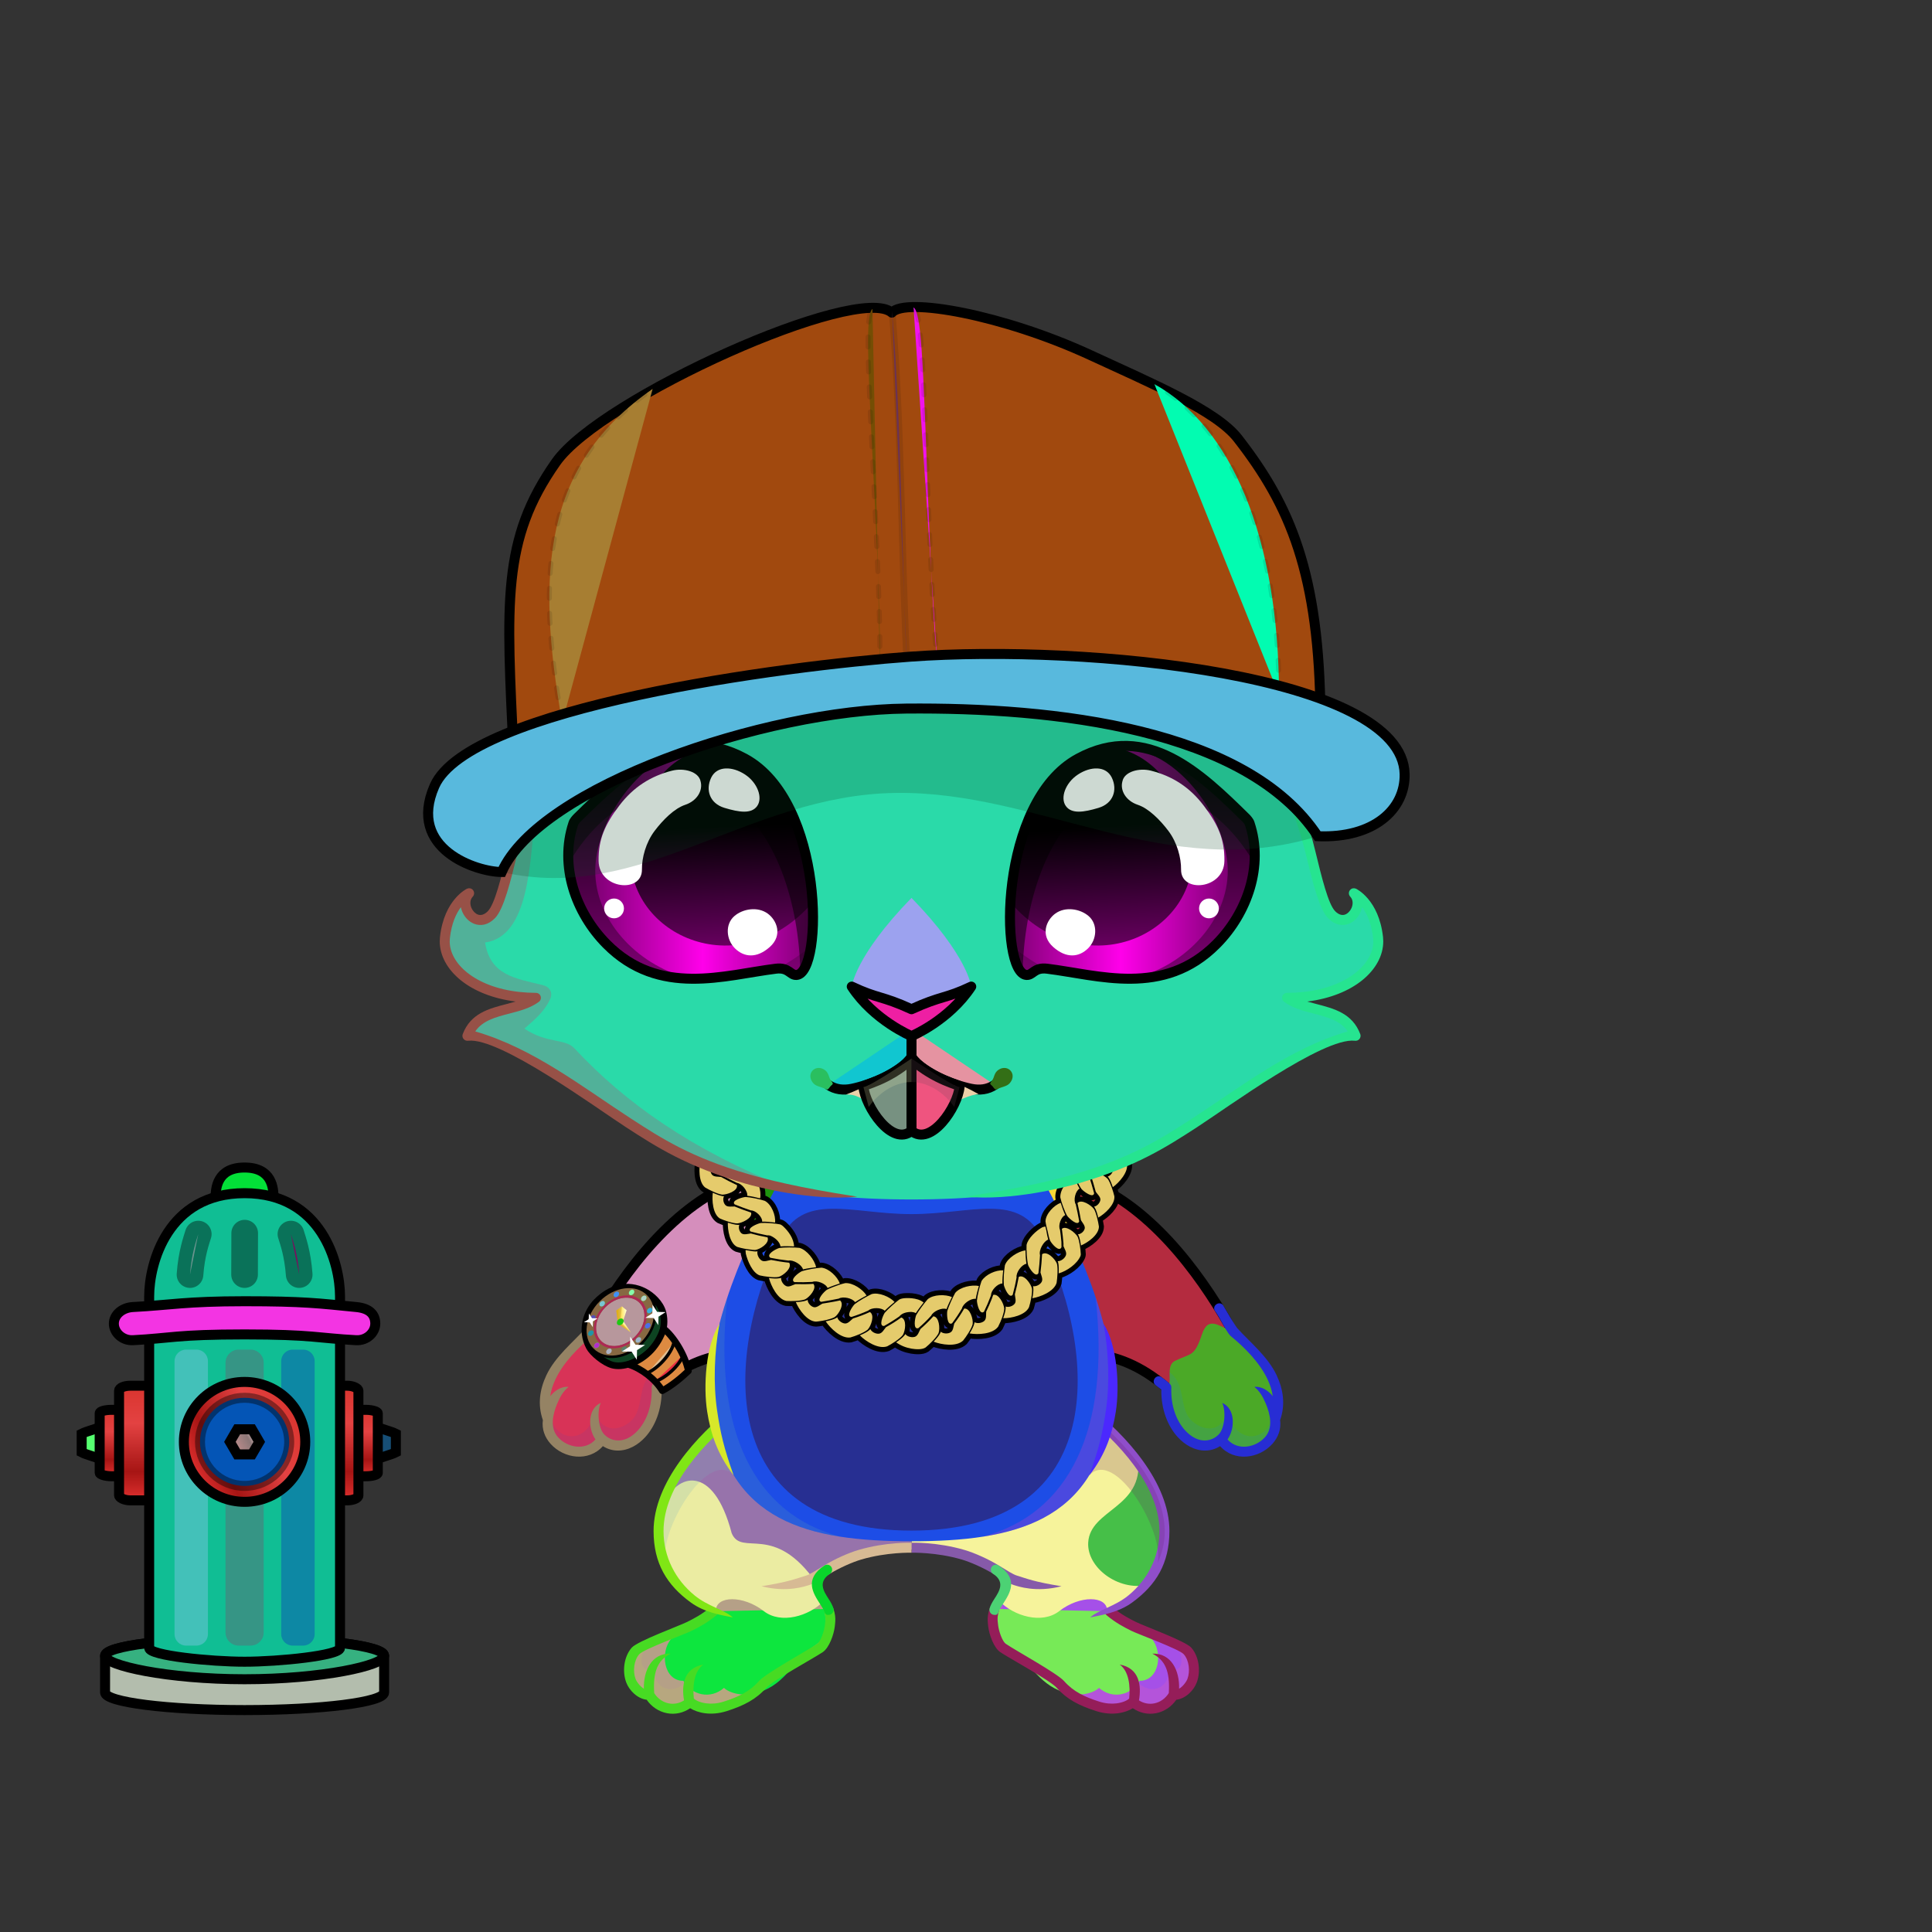 <svg xmlns="http://www.w3.org/2000/svg" xmlns:xlink="http://www.w3.org/1999/xlink" style="shape-rendering:geometricPrecision; text-rendering:geometricPrecision; image-rendering:optimizeQuality; fill-rule:evenodd; clip-rule:evenodd" version="1.1" viewBox="0 0 29000 29000" xml:space="preserve"><rect x="0" y="0" width="29000" height="29000" fill="#333333" stroke="none"/><defs><style type="text/css">.BraceletThug-Mediumfil93new {fill:url(#BraceletThug-Mediumid714new);fill-rule:nonzero}
.BraceletThug-Mediumfil47new {fill:none;fill-rule:nonzero}
.BraceletThug-Mediumfil94new {fill:url(#BraceletThug-Mediumid712new);fill-rule:nonzero}
.BraceletThug-Mediumfil95new {fill:#FFFFCC;fill-rule:nonzero}
.BraceletThug-Mediumfil96new {fill:url(#BraceletThug-Mediumid723new);fill-rule:nonzero}
.BraceletThug-Mediumfil77new {fill:#966432;fill-opacity:0.302}
.BraceletThug-Mediumfil97new {fill:url(#BraceletThug-Mediumid594new)}
.BraceletThug-Mediumfil98new {fill:url(#BraceletThug-Mediumid451new)}
.BraceletThug-Mediumfil99new {fill:url(#BraceletThug-Mediumid638new)}
.BraceletThug-Mediumfil100new {fill:url(#BraceletThug-Mediumid627new)}
.BraceletThug-Mediumfil101new {fill:url(#BraceletThug-Mediumid637new)}
.BraceletThug-Mediumfil102new {fill:url(#BraceletThug-Mediumid622new)}
.BraceletThug-Mediumfil103new {fill:url(#BraceletThug-Mediumid629new)}
.BraceletThug-Mediumfil104new {fill:url(#BraceletThug-Mediumid634new)}
.BraceletThug-Mediumfil105new {fill:url(#BraceletThug-Mediumid624new)}
.BraceletThug-Mediumfil106new {fill:url(#BraceletThug-Mediumid628new)}
.BraceletThug-Mediumfil107new {fill:url(#BraceletThug-Mediumid633new)}
.BraceletThug-Mediumfil108new {fill:url(#BraceletThug-Mediumid625new)}
.BraceletThug-Mediumfil109new {fill:url(#BraceletThug-Mediumid618new)}
.BraceletThug-Mediumfil110new {fill:url(#BraceletThug-Mediumid616new)}
.BraceletThug-Mediumfil83new {fill:white}
.BraceletThug-Mediumfil92new {fill:url(#BraceletThug-Mediumid219new)}
.BraceletThug-Mediumstr3new {stroke:black;stroke-width:100;stroke-linecap:round;stroke-linejoin:round}
.BraceletThug-Mediumstr7new {stroke:black;stroke-width:75;stroke-linecap:round;stroke-linejoin:round}
.BraceletThug-Mediumfil111new {fill:url(#BraceletThug-Mediumid674new);fill-rule:nonzero}
.BraceletThug-Mediumfil33new {fill:none}
.BraceletThug-Mediumstr8new {stroke:black;stroke-width:50}
.NecklaceChainfil224new {fill:url(#NecklaceChainid673new);fill-rule:nonzero}
.NecklaceChainfil223new {fill:black;fill-rule:nonzero}
.NecklaceChainstr0new {stroke:black;stroke-width:150;stroke-linecap:round;stroke-linejoin:round}
.HatG-Mediumfil14new {fill:black;fill-opacity:0.2}
.HatG-Mediumfil635new {fill:url(#HatG-Mediumid47new)}
.HatG-Mediumfil636new {fill:url(#HatG-Mediumid218new)}
.HatG-Mediumfil637new {fill:url(#HatG-Mediumid49new)}
.HatG-Mediumfil638new {fill:url(#HatG-Mediumid170new)}
.HatG-Mediumfil640new {fill:url(#HatG-Mediumid3new)}
.HatG-Mediumfil641new {fill:url(#HatG-Mediumid56new)}
.HatG-Mediumfil33new {fill:none}
.HatG-Mediumstr0new {stroke:black;stroke-width:150;stroke-linecap:round;stroke-linejoin:round}
.HatG-Mediumfil639new {fill:none}
.HatG-Mediumstr19new {stroke:black;stroke-width:100;stroke-opacity:0.102}
.HatG-Mediumstr20new {stroke:black;stroke-width:75;stroke-linecap:round;stroke-linejoin:round;stroke-dasharray:150 225;stroke-opacity:0.102}
.HatG-Mediumstr6new {stroke:black;stroke-width:150}
.AccessoryWaterHydrantfil32 {fill:#FF9E9E;fill-opacity:0.502}
.AccessoryWaterHydrantfil35 {fill:black;fill-opacity:0.4}
.AccessoryWaterHydrantfil25 {fill:url(#AccessoryWaterHydrantid35)}
.AccessoryWaterHydrantstr2 {stroke:black;stroke-width:150;stroke-linecap:round}
.AccessoryWaterHydrantfil26 {fill:url(#AccessoryWaterHydrantid50)}
.AccessoryWaterHydrantfil27 {fill:url(#AccessoryWaterHydrantid32)}
.AccessoryWaterHydrantfil28 {fill:url(#AccessoryWaterHydrantid74)}
.AccessoryWaterHydrantfil29 {fill:url(#AccessoryWaterHydrantid66)}
.AccessoryWaterHydrantfil30 {fill:url(#AccessoryWaterHydrantid34)}
.AccessoryWaterHydrantfil31 {fill:url(#AccessoryWaterHydrantid70)}
.AccessoryWaterHydrantstr3 {stroke:black;stroke-width:150;stroke-linecap:round;stroke-linejoin:round}
.AccessoryWaterHydrantfil2 {fill:none}
.AccessoryWaterHydrantstr4 {stroke:black;stroke-width:150}
.AccessoryWaterHydrantfil33 {fill:url(#AccessoryWaterHydrantid38)}
.AccessoryWaterHydrantfil34 {fill:url(#AccessoryWaterHydrantid57)}
.AccessoryWaterHydrantfil36 {fill:url(#AccessoryWaterHydrantid60)}
.AccessoryWaterHydrantfil37 {fill:url(#AccessoryWaterHydrantid54)}
.AccessoryWaterHydrantfil38 {fill:url(#AccessoryWaterHydrantid58)}
.AccessoryWaterHydrantfil39 {fill:none}
.AccessoryWaterHydrantstr5 {stroke:black;stroke-width:150;stroke-opacity:0.4}
.AccessoryWaterHydrantfil40 {fill:url(#AccessoryWaterHydrantid68)}
.AccessoryWaterHydrantstr1 {stroke:black;stroke-width:150}
.AccessoryWaterHydrantstr6 {stroke:black;stroke-width:400;stroke-linecap:round;stroke-linejoin:round;stroke-opacity:0.4}
.HairBack-Rabbit0fil0 {fill:none}
    
.RightFoot-Rabbit0fil27 {fill:#f9f7f4}
    
.RightFoot-Rabbit0fil10 {fill:black;fill-opacity:0.2}
    
.RightFoot-Rabbit0fil0 {fill:none}
    
.RightFoot-Rabbit0fil28 {fill:black;fill-rule:nonzero}
    
.RightLeg-Rabbit1fil31 {fill:url(#RightLeg-Rabbit1id13)}
    
.RightLeg-Rabbit1fil32 {fill:url(#RightLeg-Rabbit1id12)}
    
.RightLeg-Rabbit1fil28 {fill:black;fill-rule:nonzero}
    
.RightLeg-Rabbit1fil10 {fill:black;fill-opacity:0.2}
    
.LeftFoot-Rabbit0fil27 {fill:#f9f7f4}
    
.LeftFoot-Rabbit0fil10 {fill:black;fill-opacity:0.2}
    
.LeftFoot-Rabbit0fil0 {fill:none}
    
.LeftFoot-Rabbit0fil28 {fill:black;fill-rule:nonzero}
    
.LeftLeg-Rabbit1fil39 {fill:url(#LeftLeg-Rabbit1id6)}
    
.LeftLeg-Rabbit1fil40 {fill:url(#LeftLeg-Rabbit1id48)}
    
.LeftLeg-Rabbit1fil10 {fill:black;fill-opacity:0.2}
    
.LeftLeg-Rabbit1fil28 {fill:black;fill-rule:nonzero}
    
.RightHand-Rabbit0fil46 {fill:url(#RightHand-Rabbit0id27)}
    
.RightHand-Rabbit0fil10 {fill:black;fill-opacity:0.2}
    
.RightHand-Rabbit0fil0 {fill:none}
    
.RightHand-Rabbit0str0 {stroke:black;stroke-width:150;stroke-linecap:round;stroke-linejoin:round;stroke-miterlimit:22.926}
    
.RightPaw-Rabbit1fil50 {fill:url(#RightPaw-Rabbit1id45)}
    
.RightPaw-Rabbit1fil10 {fill:black;fill-opacity:0.2}
    
.RightPaw-Rabbit1fil28 {fill:black;fill-rule:nonzero}
    
.LeftHand-Rabbit0fil52 {fill:url(#LeftHand-Rabbit0id173)}
    
.LeftHand-Rabbit0fil10 {fill:black;fill-opacity:0.2}
    
.LeftHand-Rabbit0fil0 {fill:none}
    
.LeftHand-Rabbit0str0 {stroke:black;stroke-width:150;stroke-linecap:round;stroke-linejoin:round;stroke-miterlimit:22.926}
    
.Body-Rabbit0fil58 {fill:url(#Body-Rabbit0id42)}
    
.Body-Rabbit0fil10 {fill:black;fill-opacity:0.2}
    
.Body-Rabbit0fil28 {fill:black;fill-rule:nonzero}
    
.Body-Rabbit0fil59 {fill:url(#Body-Rabbit0id23)}
    
.LeftPaw-Rabbit1fil64 {fill:url(#LeftPaw-Rabbit1id2)}
    
.LeftPaw-Rabbit1fil10 {fill:black;fill-opacity:0.2}
    
.LeftPaw-Rabbit1fil28 {fill:black;fill-rule:nonzero}
    
.Head-Rabbit3fil173 {fill:url(#Head-Rabbit3id281)}
    
.Head-Rabbit3fil10 {fill:black;fill-opacity:0.2}
    
.Head-Rabbit3fil28 {fill:black;fill-rule:nonzero}
    
.Head-Rabbit3fil174 {fill:url(#Head-Rabbit3id25)}
    
.Mouth-Rabbit9fil0 {fill:none}
    
.Mouth-Rabbit9str0 {stroke:black;stroke-width:150;stroke-linecap:round;stroke-linejoin:round;stroke-miterlimit:22.926}
    
.Mouth-Rabbit9fil192 {fill:black}
    
.Mouth-Rabbit9fil205 {fill:url(#Mouth-Rabbit9id108)}
    
.Mouth-Rabbit9fil206 {fill:url(#Mouth-Rabbit9id97)}
    
.Mouth-Rabbit9fil10 {fill:black;fill-opacity:0.2}
    
.EyesClosed-Rabbit8fil207 {fill:#657886}
    
.EyesClosed-Rabbit8fil10 {fill:black;fill-opacity:0.2}
    
.EyesClosed-Rabbit8fil192 {fill:black}
    
.Eyes-Rabbit8fil262 {fill:url(#Eyes-Rabbit8id143)}
    
.Eyes-Rabbit8fil263 {fill:url(#Eyes-Rabbit8id115)}
    
.Eyes-Rabbit8fil264 {fill:url(#Eyes-Rabbit8id131)}
    
.Eyes-Rabbit8fil189 {fill:black;fill-opacity:0.502}
    
.Eyes-Rabbit8fil0 {fill:none}
    
.Eyes-Rabbit8str0 {stroke:black;stroke-width:150;stroke-linecap:round;stroke-linejoin:round;stroke-miterlimit:22.926}
    
.Eyes-Rabbit8fil211 {fill:white}
    
.Eyes-Rabbit8fil265 {fill:white;fill-rule:nonzero}
    
.Eyes-Rabbit8fil266 {fill:url(#Eyes-Rabbit8id144)}
    
.Eyes-Rabbit8fil267 {fill:url(#Eyes-Rabbit8id129)}
    
.Eyes-Rabbit8fil268 {fill:url(#Eyes-Rabbit8id127)}
    
.Moustache-Rabbit0fil0 {fill:none}
    
.Nose-Rabbit0fil320 {fill:url(#Nose-Rabbit0id300)}
    
.Nose-Rabbit0str0 {stroke:black;stroke-width:150;stroke-linecap:round;stroke-linejoin:round;stroke-miterlimit:22.926}
    
</style><linearGradient gradientUnits="userSpaceOnUse" id="BraceletThug-Mediumid714new" x1="9052.34" x2="9568.44" xlink:href="#BraceletThug-Mediumid668new" y1="20324.7" y2="19357.9">
  </linearGradient><linearGradient gradientUnits="userSpaceOnUse" id="BraceletThug-Mediumid712new" x1="9412.88" x2="9207.9" xlink:href="#BraceletThug-Mediumid709new" y1="20146.4" y2="19536.2">
  </linearGradient><linearGradient gradientUnits="userSpaceOnUse" id="BraceletThug-Mediumid723new" x1="9399.45" x2="9257.69" xlink:href="#BraceletThug-Mediumid575new" y1="19724.6" y2="19726.6">
  </linearGradient><linearGradient gradientUnits="userSpaceOnUse" id="BraceletThug-Mediumid594new" x1="9402.39" x2="9350.55" xlink:href="#BraceletThug-Mediumid575new" y1="19881.5" y2="19933.3">
  </linearGradient><linearGradient gradientUnits="userSpaceOnUse" id="BraceletThug-Mediumid451new" x1="9295.48" x2="9325.3" xlink:href="#BraceletThug-Mediumid422new" y1="19891.2" y2="19791.4">
  </linearGradient><radialGradient cx="9038.54" cy="19569.5" fx="9038.54" fy="19569.5" gradientTransform="matrix(0.499 -1.203 1.113 0.198 -17246 26571)" gradientUnits="userSpaceOnUse" id="BraceletThug-Mediumid638new" r="34.12" xlink:href="#BraceletThug-Mediumid615new">
  </radialGradient><radialGradient cx="9582.23" cy="20113.2" fx="9582.23" fy="20113.2" gradientTransform="matrix(0.499 -1.203 1.113 0.198 -17578 27661)" gradientUnits="userSpaceOnUse" id="BraceletThug-Mediumid627new" r="34.12" xlink:href="#BraceletThug-Mediumid615new">
  </radialGradient><radialGradient cx="9251.51" cy="19429.3" fx="9251.51" fy="19429.3" gradientTransform="matrix(1.013 -0.966 0.732 0.792 -14335 12980)" gradientUnits="userSpaceOnUse" id="BraceletThug-Mediumid637new" r="33.3" xlink:href="#BraceletThug-Mediumid615new">
  </radialGradient><radialGradient cx="9369.27" cy="20253.3" fx="9369.27" fy="20253.3" gradientTransform="matrix(1.013 -0.966 0.732 0.792 -14939 13265)" gradientUnits="userSpaceOnUse" id="BraceletThug-Mediumid622new" r="33.3" xlink:href="#BraceletThug-Mediumid615new">
  </radialGradient><radialGradient cx="9480.25" cy="19399.6" fx="9480.25" fy="19399.6" gradientTransform="matrix(1.213 -0.43 0.124 1.141 -4426 1346)" gradientUnits="userSpaceOnUse" id="BraceletThug-Mediumid629new" r="34.13" xlink:href="#BraceletThug-Mediumid615new">
  </radialGradient><radialGradient cx="9140.52" cy="20283" fx="9140.52" fy="20283" gradientTransform="matrix(1.213 -0.43 0.124 1.141 -4461 1077)" gradientUnits="userSpaceOnUse" id="BraceletThug-Mediumid634new" r="34.13" xlink:href="#BraceletThug-Mediumid615new">
  </radialGradient><radialGradient cx="9752.09" cy="19671.4" fx="9752.09" fy="19671.4" gradientTransform="matrix(0.732 0.792 -1.013 0.966 22541 -7061)" gradientUnits="userSpaceOnUse" id="BraceletThug-Mediumid624new" r="33.3" xlink:href="#BraceletThug-Mediumid615new">
  </radialGradient><radialGradient cx="8868.67" cy="20011.2" fx="8868.67" fy="20011.2" gradientTransform="matrix(0.732 0.792 -1.013 0.966 22647 -6351)" gradientUnits="userSpaceOnUse" id="BraceletThug-Mediumid628new" r="33.3" xlink:href="#BraceletThug-Mediumid615new">
  </radialGradient><radialGradient cx="9722.36" cy="19900.2" fx="9722.36" fy="19900.2" gradientTransform="matrix(0.106 0.974 -1.036 0.367 29307 3117)" gradientUnits="userSpaceOnUse" id="BraceletThug-Mediumid633new" r="39.96" xlink:href="#BraceletThug-Mediumid615new">
  </radialGradient><radialGradient cx="8898.41" cy="19782.4" fx="8898.41" fy="19782.4" gradientTransform="matrix(0.106 0.974 -1.036 0.367 28448 3845)" gradientUnits="userSpaceOnUse" id="BraceletThug-Mediumid625new" r="39.96" xlink:href="#BraceletThug-Mediumid615new">
  </radialGradient><radialGradient cx="8957.29" cy="20194.4" fx="8957.29" fy="20194.4" gradientTransform="matrix(-0.992 -0.176 0.445 -1.072 8858 43433)" gradientUnits="userSpaceOnUse" id="BraceletThug-Mediumid618new" r="38.28" xlink:href="#BraceletThug-Mediumid615new">
  </radialGradient><radialGradient cx="9663.48" cy="19488.2" fx="9663.48" fy="19488.2" gradientTransform="matrix(-0.992 -0.176 0.445 -1.072 10578 42094)" gradientUnits="userSpaceOnUse" id="BraceletThug-Mediumid616new" r="38.28" xlink:href="#BraceletThug-Mediumid615new">
  </radialGradient><linearGradient gradientUnits="userSpaceOnUse" id="BraceletThug-Mediumid219new" x1="8779.83" x2="9967.51" y1="19911.4" y2="19911.4">
   <stop offset="0" style="stop-opacity:1; stop-color:#C59520"/>
   <stop offset="1" style="stop-opacity:1; stop-color:#FDE490"/>
  </linearGradient><linearGradient gradientUnits="userSpaceOnUse" id="BraceletThug-Mediumid674new" x1="10201.2" x2="9570.98" y1="20732.6" y2="20086.2">
   <stop offset="0" style="stop-opacity:1; stop-color:#A87000"/>
   <stop offset="0.329" style="stop-opacity:1; stop-color:#FFDF61"/>
   <stop offset="0.529" style="stop-opacity:1; stop-color:#FFFBE3"/>
   <stop offset="0.831" style="stop-opacity:1; stop-color:#FCCE41"/>
   <stop offset="1" style="stop-opacity:1; stop-color:#BF9900"/>
  </linearGradient><linearGradient gradientUnits="userSpaceOnUse" id="NecklaceChainid673new" x1="13044.2" x2="14365.2" y1="20556.7" y2="16663.2">
   <stop offset="0" style="stop-opacity:1; stop-color:#CC9933"/>
   <stop offset="0.11" style="stop-opacity:1; stop-color:#FFF98F"/>
   <stop offset="0.251" style="stop-opacity:1; stop-color:#FFFFFC"/>
   <stop offset="0.478" style="stop-opacity:1; stop-color:#FFF982"/>
   <stop offset="0.812" style="stop-opacity:1; stop-color:#643200"/>
   <stop offset="1" style="stop-opacity:1; stop-color:#CC9933"/>
  </linearGradient><linearGradient gradientUnits="userSpaceOnUse" id="HatG-Mediumid47new" x1="8773.38" x2="12925.9" y1="10563.5" y2="5372.75">
   <stop offset="0" style="stop-opacity:1; stop-color:#CCCCD0"/>
   <stop offset="1" style="stop-opacity:1; stop-color:#F2F2F6"/>
  </linearGradient><linearGradient gradientUnits="userSpaceOnUse" id="HatG-Mediumid218new" x1="7703.58" x2="9238.2" xlink:href="#HatG-Mediumid170new" y1="10639.8" y2="6826.5">
  </linearGradient><linearGradient gradientUnits="userSpaceOnUse" id="HatG-Mediumid49new" x1="14578.6" x2="18656.5" y1="10035.4" y2="5357.8">
   <stop offset="0" style="stop-opacity:1; stop-color:#DBDBE0"/>
   <stop offset="0.749" style="stop-opacity:1; stop-color:white"/>
   <stop offset="1" style="stop-opacity:1; stop-color:white"/>
  </linearGradient><linearGradient gradientUnits="userSpaceOnUse" id="HatG-Mediumid3new" x1="13755" x2="13755" y1="9815.97" y2="13088.5">
   <stop offset="0" style="stop-opacity:1; stop-color:#15153B"/>
   <stop offset="1" style="stop-opacity:1; stop-color:#080814"/>
  </linearGradient><linearGradient gradientUnits="userSpaceOnUse" id="HatG-Mediumid56new" x1="20387.5" x2="7122.61" y1="10226.4" y2="11933.8">
   <stop offset="0" style="stop-opacity:1; stop-color:#6666CC"/>
   <stop offset="1" style="stop-opacity:1; stop-color:#3D3B78"/>
  </linearGradient><linearGradient gradientUnits="userSpaceOnUse" id="AccessoryWaterHydrantid35" x1="1412.61" x2="1346.62" y1="21900.7" y2="21420.5">
   <stop offset="0" style="stop-opacity:1; stop-color:#C79191"/>
   <stop offset="0.49" style="stop-opacity:1; stop-color:#8C7777"/>
   <stop offset="1" style="stop-opacity:1; stop-color:#EDCFCE"/>
  </linearGradient><linearGradient gradientUnits="userSpaceOnUse" id="AccessoryWaterHydrantid50" x1="1822.86" x2="1822.86" xlink:href="#AccessoryWaterHydrantid32" y1="22158.9" y2="21162.2">
  </linearGradient><linearGradient gradientUnits="userSpaceOnUse" id="AccessoryWaterHydrantid74" x1="5820.44" x2="5754.45" xlink:href="#AccessoryWaterHydrantid35" y1="21900.7" y2="21420.5">
  </linearGradient><linearGradient gradientUnits="userSpaceOnUse" id="AccessoryWaterHydrantid66" x1="5344.2" x2="5344.2" xlink:href="#AccessoryWaterHydrantid32" y1="22158.9" y2="21162.2">
  </linearGradient><linearGradient gradientUnits="userSpaceOnUse" id="AccessoryWaterHydrantid34" x1="5014.59" x2="5014.59" xlink:href="#AccessoryWaterHydrantid32" y1="22521" y2="20800.2">
  </linearGradient><linearGradient gradientUnits="userSpaceOnUse" id="AccessoryWaterHydrantid70" x1="1577.12" x2="5765.73" xlink:href="#AccessoryWaterHydrantid57" y1="25128.7" y2="25128.7">
  </linearGradient><linearGradient gradientUnits="userSpaceOnUse" id="AccessoryWaterHydrantid38" x1="3236.42" x2="4106.43" y1="17865.7" y2="17865.7">
   <stop offset="0" style="stop-opacity:1; stop-color:#DF302F"/>
   <stop offset="0.278" style="stop-opacity:1; stop-color:#860203"/>
   <stop offset="0.561" style="stop-opacity:1; stop-color:#A61514"/>
   <stop offset="0.78" style="stop-opacity:1; stop-color:#FF8C96"/>
   <stop offset="1" style="stop-opacity:1; stop-color:#D9342E"/>
  </linearGradient><linearGradient gradientUnits="userSpaceOnUse" id="AccessoryWaterHydrantid60" x1="1709.43" x2="5633.42" xlink:href="#AccessoryWaterHydrantid57" y1="19824.4" y2="19824.4">
  </linearGradient><linearGradient gradientUnits="userSpaceOnUse" id="AccessoryWaterHydrantid54" x1="2866.92" x2="4475.93" xlink:href="#AccessoryWaterHydrantid32" y1="22066.7" y2="21218.5">
  </linearGradient><linearGradient gradientUnits="userSpaceOnUse" id="AccessoryWaterHydrantid58" x1="3278.19" x2="4064.66" xlink:href="#AccessoryWaterHydrantid32" y1="21849.9" y2="21435.3">
  </linearGradient><linearGradient gradientUnits="userSpaceOnUse" id="AccessoryWaterHydrantid68" x1="3485.88" x2="3856.97" y1="21740.4" y2="21544.8">
   <stop offset="0" style="stop-opacity:1; stop-color:#C79191"/>
   <stop offset="0.671" style="stop-opacity:1; stop-color:#8C7777"/>
   <stop offset="1" style="stop-opacity:1; stop-color:#EDCFCE"/>
  </linearGradient><linearGradient gradientUnits="objectBoundingBox" id="RightLeg-Rabbit1id13" x1="50%" x2="50%" xlink:href="#RightLeg-Rabbit1id6" y1="105.828%" y2="0%">
  </linearGradient><linearGradient gradientUnits="userSpaceOnUse" id="RightLeg-Rabbit1id12" x1="16901.94" x2="16901.94" xlink:href="#RightLeg-Rabbit1id1" y1="23805.74" y2="21905.81">
  </linearGradient><linearGradient gradientUnits="objectBoundingBox" id="LeftLeg-Rabbit1id6" x1="50%" x2="50%" y1="105.828%" y2="0%">
   <stop offset="0" style="stop-opacity:1; stop-color:#ffa99e"/>
   <stop offset="0.439" style="stop-opacity:1; stop-color:#ffa99e"/>
   <stop offset="1" style="stop-opacity:1; stop-color:#e87d6e"/>
  </linearGradient><linearGradient gradientUnits="userSpaceOnUse" id="LeftLeg-Rabbit1id48" x1="12372.78" x2="9887.02" xlink:href="#LeftLeg-Rabbit1id1" y1="23253.57" y2="23253.57">
  </linearGradient><linearGradient gradientUnits="objectBoundingBox" id="RightHand-Rabbit0id27" x1="34.059%" x2="65.941%" xlink:href="#RightHand-Rabbit0id26" y1="2.366%" y2="97.634%">
  </linearGradient><linearGradient gradientUnits="userSpaceOnUse" id="RightPaw-Rabbit1id45" x1="17533.67" x2="19153.07" xlink:href="#RightPaw-Rabbit1id1" y1="21110.79" y2="20547.53">
  </linearGradient><linearGradient gradientUnits="objectBoundingBox" id="LeftHand-Rabbit0id173" x1="73.727%" x2="26.114%" xlink:href="#LeftHand-Rabbit0id26" y1="4.016%" y2="96.235%">
  </linearGradient><linearGradient gradientUnits="objectBoundingBox" id="Body-Rabbit0id42" x1="50%" x2="50%" y1="2.16557e-14%" y2="100%">
   <stop offset="0" style="stop-opacity:1; stop-color:#c25f51"/>
   <stop offset="0.031" style="stop-opacity:1; stop-color:#c25f51"/>
   <stop offset="0.529" style="stop-opacity:1; stop-color:#e87d6e"/>
   <stop offset="1" style="stop-opacity:1; stop-color:#ffa99e"/>
  </linearGradient><linearGradient gradientUnits="userSpaceOnUse" id="Body-Rabbit0id23" x1="13681.92" x2="13681.92" y1="22974.87" y2="18143.76">
   <stop offset="0" style="stop-opacity:1; stop-color:#f9f7f4"/>
   <stop offset="0.659" style="stop-opacity:1; stop-color:#f9f7f4"/>
   <stop offset="1" style="stop-opacity:1; stop-color:#ede7dd"/>
  </linearGradient><linearGradient gradientUnits="userSpaceOnUse" id="LeftPaw-Rabbit1id2" x1="8404.11" x2="9636.83" xlink:href="#LeftPaw-Rabbit1id1" y1="21497.53" y2="20160.79">
  </linearGradient><linearGradient gradientUnits="userSpaceOnUse" id="Head-Rabbit3id281" x1="13235.31" x2="13235.31" xlink:href="#Head-Rabbit3id221" y1="18004.13" y2="7484.8">
  </linearGradient><linearGradient gradientUnits="userSpaceOnUse" id="Head-Rabbit3id25" x1="13681.94" x2="13681.94" xlink:href="#Head-Rabbit3id23" y1="15241.38" y2="13477.6">
  </linearGradient><linearGradient gradientUnits="userSpaceOnUse" id="Mouth-Rabbit9id108" x1="13320.78" x2="13320.78" xlink:href="#Mouth-Rabbit9id81" y1="15898.55" y2="17030.7">
  </linearGradient><linearGradient gradientUnits="userSpaceOnUse" id="Mouth-Rabbit9id97" x1="14043.33" x2="14043.33" xlink:href="#Mouth-Rabbit9id81" y1="15898.55" y2="17030.7">
  </linearGradient><linearGradient gradientUnits="userSpaceOnUse" id="Eyes-Rabbit8id143" x1="17033.79" x2="16923.55" xlink:href="#Eyes-Rabbit8id41" y1="14690.03" y2="11223.86">
  </linearGradient><linearGradient gradientUnits="userSpaceOnUse" id="Eyes-Rabbit8id115" x1="15210.36" x2="18429.35" xlink:href="#Eyes-Rabbit8id85" y1="12960.63" y2="12960.63">
  </linearGradient><linearGradient gradientUnits="userSpaceOnUse" id="Eyes-Rabbit8id131" x1="16480.37" x2="16634.21" xlink:href="#Eyes-Rabbit8id84" y1="11223.12" y2="14186.78">
  </linearGradient><linearGradient gradientUnits="userSpaceOnUse" id="Eyes-Rabbit8id144" x1="10440.34" x2="10330.1" xlink:href="#Eyes-Rabbit8id41" y1="14690.03" y2="11223.86">
  </linearGradient><linearGradient gradientUnits="userSpaceOnUse" id="Eyes-Rabbit8id129" x1="8934.53" x2="12153.53" xlink:href="#Eyes-Rabbit8id85" y1="12960.63" y2="12960.63">
  </linearGradient><linearGradient gradientUnits="userSpaceOnUse" id="Eyes-Rabbit8id127" x1="10729.66" x2="10883.5" xlink:href="#Eyes-Rabbit8id84" y1="11223.12" y2="14186.78">
  </linearGradient><linearGradient gradientUnits="userSpaceOnUse" id="Nose-Rabbit0id300" x1="12846.46" x2="12948.19" y1="14801.53" y2="15641.16">
   <stop offset="0" style="stop-opacity:1; stop-color:#FFCCCC"/>
   <stop offset="1" style="stop-opacity:1; stop-color:#DB9092"/>
  </linearGradient><linearGradient gradientUnits="objectBoundingBox" id="BraceletThug-Mediumid668new" x1="0%" x2="104.829%" y1="63.671%" y2="36.329%">
   <stop offset="0" style="stop-opacity:1; stop-color:#A87000"/>
   <stop offset="0.451" style="stop-opacity:1; stop-color:#FFDF61"/>
   <stop offset="0.671" style="stop-opacity:1; stop-color:#FFFBE3"/>
   <stop offset="0.871" style="stop-opacity:1; stop-color:#FCCE41"/>
   <stop offset="1" style="stop-opacity:1; stop-color:#BF9900"/>
  </linearGradient><linearGradient gradientUnits="userSpaceOnUse" id="BraceletThug-Mediumid709new" x1="8776.29" x2="8188.75" y1="20093.5" y2="19469.4">
   <stop offset="0" style="stop-opacity:1; stop-color:#000530"/>
   <stop offset="0.502" style="stop-opacity:1; stop-color:#313D82"/>
   <stop offset="1" style="stop-opacity:1; stop-color:#050B39"/>
  </linearGradient><linearGradient gradientUnits="userSpaceOnUse" id="BraceletThug-Mediumid575new" x1="8619.23" x2="8594.17" y1="19775.2" y2="19863.7">
   <stop offset="0" style="stop-opacity:1; stop-color:#FFFFCC"/>
   <stop offset="1" style="stop-opacity:1; stop-color:#FFCC00"/>
  </linearGradient><linearGradient gradientUnits="userSpaceOnUse" id="BraceletThug-Mediumid422new" x1="8487.16" x2="8477.88" y1="19848.2" y2="19714.7">
   <stop offset="0" style="stop-opacity:1; stop-color:#C49D00"/>
   <stop offset="0.529" style="stop-opacity:1; stop-color:#FFCC00"/>
   <stop offset="1" style="stop-opacity:1; stop-color:#FFE57D"/>
  </linearGradient><radialGradient cx="8471.39" cy="20399.3" fx="8471.39" fy="20399.3" gradientTransform="matrix(0.967 -0.798 0.494 1.003 -9797 6697)" gradientUnits="userSpaceOnUse" id="BraceletThug-Mediumid615new" r="45.73">
   <stop offset="0" style="stop-opacity:1; stop-color:#f9f7f4"/>
   <stop offset="0.439" style="stop-opacity:1; stop-color:white"/>
   <stop offset="0.49" style="stop-opacity:1; stop-color:#E1E1E1"/>
   <stop offset="1" style="stop-opacity:1; stop-color:#C4C4C4"/>
  </radialGradient><linearGradient gradientUnits="userSpaceOnUse" id="HatG-Mediumid170new" x1="18179.1" x2="19599.3" y1="10226.2" y2="6697.29">
   <stop offset="0" style="stop-opacity:1; stop-color:#15153B"/>
   <stop offset="1" style="stop-opacity:1; stop-color:#4A47A1"/>
  </linearGradient><linearGradient gradientUnits="userSpaceOnUse" id="AccessoryWaterHydrantid32" x1="2152.47" x2="2152.47" y1="22521" y2="20800.2">
   <stop offset="0" style="stop-opacity:1; stop-color:#DF302F"/>
   <stop offset="0.251" style="stop-opacity:1; stop-color:#A61514"/>
   <stop offset="0.671" style="stop-opacity:1; stop-color:#E34242"/>
   <stop offset="1" style="stop-opacity:1; stop-color:#D9342E"/>
  </linearGradient><linearGradient gradientUnits="userSpaceOnUse" id="AccessoryWaterHydrantid57" x1="2239.15" x2="5103.7" y1="21426.4" y2="21426.4">
   <stop offset="0" style="stop-opacity:1; stop-color:#DF302F"/>
   <stop offset="0.278" style="stop-opacity:1; stop-color:#860203"/>
   <stop offset="0.561" style="stop-opacity:1; stop-color:#A61514"/>
   <stop offset="0.78" style="stop-opacity:1; stop-color:#FC606D"/>
   <stop offset="1" style="stop-opacity:1; stop-color:#D9342E"/>
  </linearGradient><linearGradient gradientUnits="objectBoundingBox" id="RightLeg-Rabbit1id6" x1="50%" x2="50%" y1="105.828%" y2="0%">
   <stop offset="0" style="stop-opacity:1; stop-color:#ffa99e"/>
   <stop offset="0.439" style="stop-opacity:1; stop-color:#ffa99e"/>
   <stop offset="1" style="stop-opacity:1; stop-color:#e87d6e"/>
  </linearGradient><linearGradient gradientUnits="userSpaceOnUse" id="RightLeg-Rabbit1id1" x1="13681.94" x2="13681.94" y1="17582.76" y2="9785.49">
   <stop offset="0" style="stop-opacity:1; stop-color:#657886"/>
   <stop offset="1" style="stop-opacity:1; stop-color:#93a3ad"/>
  </linearGradient><linearGradient gradientUnits="userSpaceOnUse" id="LeftLeg-Rabbit1id1" x1="13681.94" x2="13681.94" y1="17582.76" y2="9785.49">
   <stop offset="0" style="stop-opacity:1; stop-color:#657886"/>
   <stop offset="1" style="stop-opacity:1; stop-color:#93a3ad"/>
  </linearGradient><linearGradient gradientUnits="userSpaceOnUse" id="RightHand-Rabbit0id26" x1="16087.42" x2="17274.71" y1="17785.04" y2="20860.85">
   <stop offset="0" style="stop-opacity:1; stop-color:#c25f51"/>
   <stop offset="0.878" style="stop-opacity:1; stop-color:#e87d6e"/>
   <stop offset="1" style="stop-opacity:1; stop-color:#e87d6e"/>
  </linearGradient><linearGradient gradientUnits="userSpaceOnUse" id="RightPaw-Rabbit1id1" x1="13681.94" x2="13681.94" y1="17582.76" y2="9785.49">
   <stop offset="0" style="stop-opacity:1; stop-color:#657886"/>
   <stop offset="1" style="stop-opacity:1; stop-color:#93a3ad"/>
  </linearGradient><linearGradient gradientUnits="userSpaceOnUse" id="LeftHand-Rabbit0id26" x1="16087.42" x2="17274.71" y1="17785.04" y2="20860.85">
   <stop offset="0" style="stop-opacity:1; stop-color:#c25f51"/>
   <stop offset="0.878" style="stop-opacity:1; stop-color:#e87d6e"/>
   <stop offset="1" style="stop-opacity:1; stop-color:#e87d6e"/>
  </linearGradient><linearGradient gradientUnits="userSpaceOnUse" id="LeftPaw-Rabbit1id1" x1="13681.94" x2="13681.94" y1="17582.76" y2="9785.49">
   <stop offset="0" style="stop-opacity:1; stop-color:#657886"/>
   <stop offset="1" style="stop-opacity:1; stop-color:#93a3ad"/>
  </linearGradient><linearGradient gradientUnits="userSpaceOnUse" id="Head-Rabbit3id221" x1="16765.71" x2="20913.82" y1="3487.2" y2="8549.49">
   <stop offset="0" style="stop-opacity:1; stop-color:#c25f51"/>
   <stop offset="0.031" style="stop-opacity:1; stop-color:#c25f51"/>
   <stop offset="0.322" style="stop-opacity:1; stop-color:#e87d6e"/>
   <stop offset="1" style="stop-opacity:1; stop-color:#ffa99e"/>
  </linearGradient><linearGradient gradientUnits="userSpaceOnUse" id="Head-Rabbit3id23" x1="13681.92" x2="13681.92" y1="22974.87" y2="18143.76">
   <stop offset="0" style="stop-opacity:1; stop-color:#f9f7f4"/>
   <stop offset="0.659" style="stop-opacity:1; stop-color:#f9f7f4"/>
   <stop offset="1" style="stop-opacity:1; stop-color:#ede7dd"/>
  </linearGradient><linearGradient gradientUnits="userSpaceOnUse" id="Mouth-Rabbit9id81" x1="13402.39" x2="13402.39" y1="15588.37" y2="16582.43">
   <stop offset="0" style="stop-opacity:1; stop-color:#D6D6D6"/>
   <stop offset="0.6" style="stop-opacity:1; stop-color:white"/>
   <stop offset="1" style="stop-opacity:1; stop-color:#f9f7f4"/>
  </linearGradient><linearGradient gradientUnits="userSpaceOnUse" id="Eyes-Rabbit8id41" x1="17102.45" x2="17102.45" y1="15038.45" y2="11047.09">
   <stop offset="0" style="stop-opacity:1; stop-color:#800075"/>
   <stop offset="1" style="stop-opacity:1; stop-color:black"/>
  </linearGradient><linearGradient gradientUnits="userSpaceOnUse" id="Eyes-Rabbit8id85" x1="8896.68" x2="12138.14" y1="13030.37" y2="13030.37">
   <stop offset="0" style="stop-opacity:1; stop-color:#800075"/>
   <stop offset="0.502" style="stop-opacity:1; stop-color:#ff00ea"/>
   <stop offset="1" style="stop-opacity:1; stop-color:#800075"/>
  </linearGradient><linearGradient gradientUnits="userSpaceOnUse" id="Eyes-Rabbit8id84" x1="16563.56" x2="16563.56" y1="11311.33" y2="14277.21">
   <stop offset="0" style="stop-opacity:1; stop-color:black"/>
   <stop offset="0.4" style="stop-opacity:1; stop-color:black"/>
   <stop offset="1" style="stop-opacity:1; stop-color:#66005e"/>
  </linearGradient></defs><g id="AccessoryWaterHydrant">
  <g id="_3081483343424">
   <path class="AccessoryWaterHydrantfil25 AccessoryWaterHydrantstr2" d="M1534 21913c-74,-37 -235,-75 -308,-113 0,-470 0,192 0,-279 73,-38 234,-75 308,-113 0,546 0,-41 0,505z" style="fill:#56ff70"/>
   <rect class="AccessoryWaterHydrantfil26 AccessoryWaterHydrantstr2" height="997" rx="179" ry="51" width="654" x="1496" y="21162"/>
   <rect class="AccessoryWaterHydrantfil27 AccessoryWaterHydrantstr2" height="1721" rx="169" ry="75" width="731" x="1787" y="20800"/>
   <path class="AccessoryWaterHydrantfil28 AccessoryWaterHydrantstr2" d="M5633 21913c74,-37 235,-75 309,-113 0,-470 0,192 0,-279 -74,-38 -235,-75 -309,-113 0,546 0,-41 0,505z" style="fill:#174f76"/>
   <rect class="AccessoryWaterHydrantfil29 AccessoryWaterHydrantstr2" height="997" rx="179" ry="51" width="654" x="5017" y="21162"/>
   <rect class="AccessoryWaterHydrantfil30 AccessoryWaterHydrantstr2" height="1721" rx="169" ry="75" width="731" x="4649" y="20800"/>
   <path class="AccessoryWaterHydrantfil31 AccessoryWaterHydrantstr3" d="M5766 25404l0 -550c0,-147 -938,-265 -2095,-265 -1156,0 -2094,118 -2094,265l0 550c0,146 938,265 2094,265 1157,0 2095,-119 2095,-265z" style="fill:#b3bdad"/>
   <path class="AccessoryWaterHydrantfil32" d="M3671 24589c1157,0 2095,118 2095,265 0,146 -938,352 -2095,352 -1156,0 -2094,-206 -2094,-352 0,-147 938,-265 2094,-265z" style="fill:#842f76"/>
   <path class="AccessoryWaterHydrantfil2 AccessoryWaterHydrantstr4" d="M3671 24589c1157,0 2095,118 2095,265 0,146 -938,352 -2095,352 -1156,0 -2094,-206 -2094,-352 0,-147 938,-265 2094,-265z" style="fill:#36b180"/>
   <path class="AccessoryWaterHydrantfil33 AccessoryWaterHydrantstr3" d="M3671 17525c-415,0 -435,312 -435,457 0,145 0,114 0,222 0,15 83,-54 435,-54 353,0 435,69 435,54 0,-108 0,-77 0,-222 0,-145 -19,-457 -435,-457z" style="fill:#03e038"/>
   <path class="AccessoryWaterHydrantfil34 AccessoryWaterHydrantstr3" d="M3671 17910c-1161,0 -1432,1058 -1432,1550l0 480 0 273 0 4523c0,115 924,207 1432,207 509,0 1433,-92 1433,-207l0 -4523 0 -273 0 -480c0,-492 -271,-1550 -1433,-1550z" style="fill:#10be94"/>
   <path class="AccessoryWaterHydrantfil35" d="M3583 24701l177 0c109,0 198,-88 198,-197l0 -4049c0,-108 -89,-197 -198,-197l-177 0c-109,0 -198,89 -198,197l0 4049c0,109 89,197 198,197z" style="fill:#6f586f"/>
   <path class="AccessoryWaterHydrantfil35" d="M4394 24701l156 0c95,0 173,-77 173,-172l0 -4098c0,-96 -78,-173 -173,-173l-156 0c-95,0 -173,77 -173,173l0 4098c0,95 78,172 173,172z" style="fill:#0937bb"/>
   <path class="AccessoryWaterHydrantfil35" d="M2793 24701l155 0c96,0 173,-77 173,-172l0 -4098c0,-96 -77,-173 -173,-173l-155 0c-95,0 -173,77 -173,173l0 4098c0,95 78,172 173,172z" style="fill:#8ec5f1"/>
   <path class="AccessoryWaterHydrantfil36 AccessoryWaterHydrantstr3" d="M1996 20117c559,-29 654,-87 1675,-87 1021,0 1117,58 1676,87 157,8 286,-112 286,-249 0,0 0,0 0,0 0,-137 -85,-230 -286,-249 -556,-55 -791,-87 -1676,-87 -885,0 -1116,58 -1675,87 -157,8 -287,112 -287,249 0,0 0,0 0,0 0,137 130,257 287,249z" style="fill:#f334e3"/>
   <ellipse class="AccessoryWaterHydrantfil37 AccessoryWaterHydrantstr4" cx="3671" cy="21643" rx="911" ry="900"/>
   <ellipse class="AccessoryWaterHydrantfil38 AccessoryWaterHydrantstr4" cx="3671" cy="21643" rx="445" ry="440"/>
   <path class="AccessoryWaterHydrantfil39 AccessoryWaterHydrantstr5" d="M3671 22304c370,0 670,-296 670,-661 0,-366 -300,-662 -670,-662 -369,0 -669,296 -669,662 0,365 300,661 669,661z" style="fill:#0455b6"/>
   <polygon class="AccessoryWaterHydrantfil40 AccessoryWaterHydrantstr1" points="3892,21643 3837,21737 3782,21831 3671,21831 3561,21831 3506,21737 3451,21643 3506,21548 3561,21454 3671,21454 3782,21454 3837,21548 "/>
   <path class="AccessoryWaterHydrantfil39 AccessoryWaterHydrantstr6" d="M2852 19132c23,-315 94,-510 124,-608" style="fill:#b2f7ee"/>
   <path class="AccessoryWaterHydrantfil39 AccessoryWaterHydrantstr6" d="M4491 19132c-23,-315 -94,-510 -124,-608" style="fill:#d30f9d"/>
   <line class="AccessoryWaterHydrantfil39 AccessoryWaterHydrantstr6" x1="3671" x2="3673" y1="19132" y2="18510"/>
  </g>
 </g><g id="HairBack-Rabbit0">
  <animateTransform additive="sum" attributeName="transform" dur="10" repeatCount="indefinite" type="translate" values="0;0 200;0;0 200;0;0 200;0;0 200;0"/>
  <rect class="HairBack-Rabbit0fil0" height="889.5" width="889.5" x="13237.19" y="6589.66"/>
 </g><g id="RightFoot-Rabbit0">
  <path class="RightFoot-Rabbit0fil27" d="M17611.19 25439.21c-123.56,214.04 -403.48,285.33 -610.7,105.88 -70.65,70.23 -293.11,185.78 -526.32,65.76 -538.29,-277.03 -1055.04,-639.06 -1398.31,-887.33 -220.49,-159.46 -188.05,-525.91 -70.64,-700.58 363.68,340.29 782.66,-165.21 1075.55,-247.93 373.84,-101.68 736.94,157.82 534.63,412.54 198.78,95.76 1024.55,447.2 1177.27,620.9 168.78,191.95 120.75,630.76 -181.48,630.76z" style="fill:#a550e8"/>
  <path class="RightFoot-Rabbit0fil10" d="M17619.89 25467.81c-123.56,214.04 -392.89,285.33 -600.11,105.88 -263.27,261.71 -916.66,-12.43 -1207.68,-387.7 -314.79,-217.24 -676.79,-421.62 -795.64,-500.03 -156.12,-103 -53.19,-398.33 -20.96,-584.15 17.85,-13.98 36.32,-26.67 55.45,-37.83 -59.89,533.31 1968.85,1766.03 1957.44,1098.35 213.34,341.57 585.05,186.16 533.82,-150.27 126.71,133.91 271.29,-14.39 142.78,-274 182.48,62.12 215.54,288.03 209.67,440.56 -17.28,153.49 -106.7,289.19 -274.77,289.19z" style="fill:#f465a1"/>
  <path class="RightFoot-Rabbit0fil0" d="M16655.48 24185.7c277.12,231.33 479.91,239.56 632.6,413.23 168.75,191.92 120.75,630.76 -181.48,630.76 -123.56,214.04 -403.48,285.33 -610.7,105.88 -70.65,70.23 -276.53,145.76 -526.32,65.76 -409.3,-131.08 -519.97,-488.94 -871.1,-725.96 -156.04,-105.33 -138.82,-331.38 -109.24,-523.93" style="fill:#77ea57"/>
  <path class="RightFoot-Rabbit0fil28" d="M16703.53 24128.28c-32.23,14.49 -151.74,68.29 -96.1,114.84 143.13,119.49 265.97,181.45 373.06,235.47 99.11,49.99 720.41,275.03 788.45,352.42 80.91,92.01 97.3,255.88 55.21,369.54 -18.07,48.79 -77.99,123.14 -125.37,147 7.55,-268.78 -114.77,-534.12 -402.24,-526.25 186.74,95.17 268.32,253.8 247.69,592.25 -49.04,79.15 -127.69,137.43 -219.87,155.2 -79.73,15.37 -160.2,-1.74 -228.24,-45.5 38.29,-218.05 10.29,-483.64 -289.14,-537.54 139.24,98.32 162.69,330.02 141.92,510.69 -31.45,29.61 -97.92,60.43 -188.69,71.77 -74.89,9.35 -163.69,4.41 -259.78,-26.36 -221.4,-70.9 -389.39,-150.77 -526.67,-306.64 -103.47,-117.46 -723.13,-457.1 -875.28,-559.8 -56.89,-38.4 -106.48,-200.43 -115.52,-274.13 -5.91,-48.16 -12.39,-90.93 -7.5,-133.2 3.75,-32.35 5.98,-48.97 23.54,-102.83 14.63,-97.52 -109.65,-115.23 -144.78,-21.39 -12.89,39.53 -20.74,74.23 -25.45,109.36 -7,52.14 -2.13,105.01 5.37,166.22 13.96,113.78 81.43,313.29 180.56,380.19 136.05,91.83 749.3,424.19 846.56,534.6 151.08,171.53 332.23,266.34 593.47,350 119.65,38.32 230.28,44.46 323.64,32.8 92.59,-11.56 170.46,-41.41 225.37,-75.73 103.09,69.99 225.69,98.3 348.74,74.57 124.29,-23.96 233.03,-98.13 304.52,-201.86 136.16,-15.63 261.32,-136.4 307.77,-261.86 61.19,-165.25 34.13,-386.54 -83.33,-520.12 -86.71,-98.62 -720.16,-329.8 -833.57,-387 -99.73,-50.31 -214.13,-108.01 -344.34,-216.71z" style="fill:#951d59"/>
 </g><g id="LeftFoot-Rabbit0">
  <path class="LeftFoot-Rabbit0fil27" d="M9752.69 25439.21c123.56,214.04 403.48,285.33 610.7,105.88 70.65,70.23 276.53,145.75 526.32,65.76 409.29,-131.08 1021.6,-618.6 1364.87,-866.87 220.49,-159.46 204.8,-507.21 104.08,-721.04 -363.68,340.29 -782.66,-165.21 -1075.55,-247.93 -373.84,-101.68 -736.94,157.82 -534.63,412.54 -198.78,95.76 -1024.55,447.2 -1177.27,620.9 -168.78,191.95 -120.75,630.76 181.48,630.76z" style="fill:#b5a087"/>
  <path class="LeftFoot-Rabbit0fil10" d="M9743.99 25467.81c123.56,214.04 392.89,285.33 600.11,105.88 263.27,261.71 916.66,-12.43 1207.68,-387.7 314.79,-217.24 676.79,-421.62 795.64,-500.03 156.12,-103 53.19,-398.33 20.96,-584.15 -17.85,-13.98 -36.32,-26.67 -55.45,-37.83 59.89,533.31 -1968.85,1766.03 -1957.44,1098.35 -213.34,341.57 -585.05,186.16 -533.82,-150.27 -126.71,133.91 -271.29,-14.39 -142.78,-274 -182.48,62.12 -215.54,288.03 -209.67,440.56 17.28,153.49 106.7,289.19 274.77,289.19z" style="fill:#bfc561"/>
  <path class="LeftFoot-Rabbit0fil0" d="M10708.4 24185.7c-277.12,231.33 -479.91,239.56 -632.6,413.23 -168.75,191.92 -120.75,630.76 181.48,630.76 123.56,214.04 403.48,285.33 610.7,105.88 70.65,70.23 276.53,145.76 526.32,65.76 409.3,-131.08 519.97,-488.94 871.1,-725.96 156.04,-105.33 138.82,-331.38 109.24,-523.93" style="fill:#0de63e"/>
  <path class="LeftFoot-Rabbit0fil28" d="M10660.35 24128.28c32.23,14.49 151.74,68.29 96.1,114.84 -143.13,119.49 -265.97,181.45 -373.06,235.47 -99.11,49.99 -720.41,275.03 -788.45,352.42 -80.91,92.01 -97.3,255.88 -55.21,369.54 18.07,48.79 77.99,123.14 125.37,147 -7.55,-268.78 114.77,-534.12 402.24,-526.25 -186.74,95.17 -268.32,253.8 -247.69,592.25 49.04,79.15 127.69,137.43 219.87,155.2 79.73,15.37 160.2,-1.74 228.24,-45.5 -38.29,-218.05 -10.29,-483.64 289.14,-537.54 -139.24,98.32 -162.69,330.02 -141.92,510.69 31.45,29.61 97.92,60.43 188.69,71.77 74.89,9.35 163.69,4.41 259.78,-26.36 221.4,-70.9 389.39,-150.77 526.67,-306.64 103.47,-117.46 723.13,-457.1 875.28,-559.8 56.89,-38.4 106.48,-200.43 115.52,-274.13 5.91,-48.16 12.39,-90.93 7.5,-133.2 -3.75,-32.35 -5.98,-48.97 -23.54,-102.83 -14.63,-97.52 109.65,-115.23 144.78,-21.39 12.89,39.53 20.74,74.23 25.45,109.36 7,52.14 2.13,105.01 -5.37,166.22 -13.96,113.78 -81.43,313.29 -180.56,380.19 -136.05,91.83 -749.3,424.19 -846.56,534.6 -151.08,171.53 -332.23,266.34 -593.47,350 -119.65,38.32 -230.28,44.46 -323.64,32.8 -92.59,-11.56 -170.46,-41.41 -225.37,-75.73 -103.09,69.99 -225.69,98.3 -348.74,74.57 -124.29,-23.96 -233.03,-98.13 -304.52,-201.86 -136.16,-15.63 -261.32,-136.4 -307.77,-261.86 -61.19,-165.25 -34.13,-386.54 83.33,-520.12 86.71,-98.62 720.16,-329.8 833.57,-387 99.73,-50.31 214.13,-108.01 344.34,-216.71z" style="fill:#47db23"/>
 </g><g id="RightLeg-Rabbit1">
  <path class="RightLeg-Rabbit1fil31" d="M13681.96 23259.3c350.13,0 1187.7,54.85 1405.45,467.27 87.55,165.82 -151.71,216.56 -84.09,308.83 214.87,221.86 637.04,349.26 895.5,148.38 312.37,-242.78 712.13,-231.34 719.72,-12.18 434.08,-127.17 845.16,-571.01 865.47,-1092.28 34.05,-873.93 -792.23,-1661.56 -1153.94,-1891.1 -621.48,859.57 -1470.39,1269.07 -2648.11,1328.08l0 743z" style="fill:#f6f39b"/>
  <path class="RightLeg-Rabbit1fil32" d="M17223.88 23790.81c149.3,-214.38 245.69,-459.71 246.42,-707.64 1.3,-441.69 -174.15,-851.06 -386.19,-1177.36 78.16,732.49 -720.1,747.46 -749.79,1247.66 -22.07,371.91 442.94,730.48 889.56,637.34z" style="fill:#46bf48"/>
  <path class="RightLeg-Rabbit1fil28" d="M16285.67 21248.32c474.85,376.94 1120.37,1042.59 1118.33,1735.75 -1.13,388.03 -178.15,727.78 -465.88,963.66 -200.45,164.33 -440.69,212.09 -574.07,330.27 171.14,-34.1 422.55,-72.82 630.16,-223.79 362.58,-263.67 557.8,-589.45 559.21,-1070.14 2.19,-736.68 -664.8,-1449.29 -1177.06,-1854.44l-46.29 58.59 -44.38 60.1 -0.02 0z" style="fill:#8f4eca"/>
  <path class="RightLeg-Rabbit1fil10" d="M17375.94 23464.04c67.26,-148.73 106.69,-305.87 107.15,-464.07 2.29,-775.51 -724.56,-1425.03 -1053.4,-1726.35l-157.05 727.06c26.43,47.89 52.85,95.78 79.28,143.67 387.48,-413.26 1131.08,852.41 1024.02,1319.69z" style="fill:#641a5f"/>
  <path class="RightLeg-Rabbit1fil28" d="M13681.96 23156.77c0,53.89 0,70.23 0,150.29 1.05,-0.09 369.66,-11.33 754.66,102.19 128.96,38.03 326.86,124.14 481.95,220.11 121.28,75.04 227.25,140.61 294.6,161.31 67.97,20.91 336.72,117.86 720.21,19.22 -408.62,-65.2 -515.39,-112.7 -675.71,-162 -47.86,-14.71 -146.31,-75.63 -259,-145.36 -162.97,-100.83 -370.1,-192.66 -519.34,-236.67 -413.86,-122.04 -796.24,-109.25 -797.37,-109.09z" style="fill:#865aa9"/>
  <path class="RightLeg-Rabbit1fil28" d="M14852.37 24149.58c-6.63,40.77 19.98,82.54 60.75,89.17 40.77,6.63 59.9,0.68 77.73,-47.56 3.27,-19.88 35.74,-71.71 63.2,-114.07 105.22,-162.3 243.27,-375.23 -65.46,-578.32 -34.46,-22.65 -80.77,-13.08 -103.42,21.38 -22.65,34.46 -13.08,80.77 21.38,103.42 184.59,121.43 92.39,263.67 22.1,372.08 -36.56,56.4 -63.62,104.09 -76.28,153.9z" style="fill:#4cd274"/>
 </g><g id="LeftLeg-Rabbit1">
  <path class="LeftLeg-Rabbit1fil39" d="M13681.92 23259.3c-350.13,0 -1187.7,54.86 -1405.45,467.27 -87.54,165.82 83.36,192.31 15.74,284.58 -214.87,221.86 -581.94,313.96 -840.38,113.1 -312.35,-242.76 -743.45,-195.49 -751.04,23.67 -453.63,-190.83 -819.62,-624.03 -820.92,-1068.6 -2.52,-860.66 851.23,-1651.69 1153.94,-1891.1 621.48,859.57 1470.39,1269.07 2648.11,1328.08l0 743z" style="fill:#9773ab"/>
  <path class="LeftLeg-Rabbit1fil40" d="M12260.19 23769.3c-30.03,132.71 161.8,182.27 100.37,266.1 -214.87,221.86 -637.04,349.26 -895.5,148.38 -312.37,-242.78 -712.13,-231.34 -719.72,-12.18 -293.43,-209.56 -545.7,-119.17 -806.67,-824.42 -43.88,-148.48 -60.24,-300.96 -47.39,-445.02 14.46,-112.44 42.11,-223.09 79.93,-330.8 178.4,-443.25 733.32,-621.2 1011.61,442.5 153.48,363.49 634.52,-177.38 1277.37,755.44z" style="fill:#ebeca2"/>
  <path class="LeftLeg-Rabbit1fil10" d="M9987.94 23464.04c-67.26,-148.73 -106.69,-305.87 -107.15,-464.07 -2.29,-775.51 724.56,-1425.03 1053.4,-1726.35l157.05 727.06c-26.43,47.89 -52.85,95.78 -79.28,143.67 -387.48,-413.26 -1131.08,852.41 -1024.02,1319.69z" style="fill:#78afbc"/>
  <path class="LeftLeg-Rabbit1fil28" d="M13681.96 23156.77c0,53.89 0,70.23 0,150.29 -1.05,-0.09 -369.7,-11.33 -754.7,102.19 -128.96,38.03 -326.86,124.14 -481.95,220.11 -121.28,75.04 -227.25,140.61 -294.6,161.31 -67.97,20.91 -336.72,117.86 -720.21,19.22 408.62,-65.2 515.39,-112.7 675.71,-162 47.86,-14.71 146.31,-75.63 259,-145.36 162.97,-100.83 370.1,-192.66 519.34,-236.67 413.86,-122.04 796.28,-109.25 797.41,-109.09z" style="fill:#d7ba94"/>
  <path class="LeftLeg-Rabbit1fil28" d="M12511.51 24149.58c6.63,40.77 -19.98,82.54 -60.75,89.17 -40.77,6.63 -59.9,0.68 -77.73,-47.56 -3.27,-19.88 -35.74,-71.71 -63.2,-114.07 -105.22,-162.3 -243.27,-375.23 65.46,-578.32 34.46,-22.65 80.77,-13.08 103.42,21.38 22.65,34.46 13.08,80.77 -21.38,103.42 -184.59,121.43 -92.39,263.67 -22.1,372.08 36.56,56.4 63.62,104.09 76.28,153.9z" style="fill:#09d62b"/>
  <path class="LeftLeg-Rabbit1fil28" d="M11078.21 21248.32c-474.85,376.94 -1120.37,1042.59 -1118.33,1735.75 1.13,388.03 178.15,727.78 465.88,963.66 200.45,164.33 440.69,212.09 574.07,330.27 -171.14,-34.1 -422.55,-72.82 -630.16,-223.79 -362.58,-263.67 -557.8,-589.45 -559.21,-1070.14 -2.19,-736.68 664.8,-1449.29 1177.06,-1854.44l46.29 58.59 44.38 60.1 0.02 0z" style="fill:#80e615"/>
 </g><g id="RightHand-Rabbit0">
  <animateTransform additive="sum" attributeName="transform" dur="10" repeatCount="indefinite" type="translate" values="0;0 200;0;0 200;0;0 200;0;0 200;0"/>
  <path class="RightHand-Rabbit0fil46" d="M16231.2 17708.66c1006.56,345.42 1818.61,1401.79 2256.58,2165.43 288.88,503.69 -636.05,1265.03 -911.19,1013.52 -627.05,-573.17 -1208.37,-619.78 -1688.45,-542.15 -741.88,119.97 -1352.69,-1920.87 -930.81,-2545.29 421.91,-21.63 933.51,-40.49 1273.87,-91.51z" style="fill:#f9d936"/>
  <path class="RightHand-Rabbit0fil10" d="M17511.96 20830.3c-602.27,-518.8 -1160.28,-559.8 -1623.82,-484.84 -171.07,27.66 -335.13,-59.69 -481.2,-217.95 -325.13,-471.76 752.73,-1097.7 1038.62,-655.88 261.31,403.84 734.1,847.76 1111.39,1126.01 -1.79,93.3 16.27,193.39 -44.96,232.66l0 -0.01 -0.03 0.01z" style="fill:#bf1435"/>
  <path class="RightHand-Rabbit0fil0 RightHand-Rabbit0str0" d="M16476.95 20332.96c340.18,46.54 711.15,199.54 1099.64,554.65 275.13,251.49 1152.89,-508.63 864.02,-1012.31 -437.96,-763.63 -1202.86,-1821.23 -2209.41,-2166.64 -90.05,-30.9 -171.83,-58.83 -246.03,-84.05" style="fill:#b42b3f"/>
 </g><g id="LeftHand-Rabbit0">
   <animateTransform additive="sum" attributeName="transform" dur="10" repeatCount="indefinite" type="translate" values="0;0 200;0;0 200;0;0 200;0;0 200;0"/>
  <path class="LeftHand-Rabbit0fil52" d="M11132.64 17708.66c-1006.56,345.42 -1818.61,1401.79 -2256.58,2165.43 -288.88,503.69 636.05,1265.03 911.19,1013.52 627.05,-573.17 1208.37,-619.78 1688.45,-542.15 741.88,119.97 1352.69,-1920.87 930.81,-2545.29 -421.91,-21.63 -933.51,-40.49 -1273.87,-91.51z" style="fill:#1f9610"/>
  <path class="LeftHand-Rabbit0fil10" d="M9851.88 20830.3c602.27,-518.8 1160.28,-559.8 1623.82,-484.84 171.07,27.66 335.13,-59.69 481.2,-217.95 325.13,-471.76 -752.73,-1097.7 -1038.62,-655.88 -261.31,403.84 -734.1,847.76 -1111.39,1126.01 1.79,93.3 -16.27,193.39 44.96,232.66l0 -0.01 0.03 0.01z" style="fill:#c32eb4"/>
  <path class="LeftHand-Rabbit0fil0 LeftHand-Rabbit0str0" d="M10886.89 20332.96c-340.18,46.54 -711.15,199.54 -1099.64,554.65 -275.13,251.49 -1152.89,-508.63 -864.02,-1012.31 437.96,-763.63 1202.86,-1821.23 2209.41,-2166.64 90.05,-30.9 171.83,-58.83 246.03,-84.05" style="fill:#d58ebc"/>
 </g><g id="Body-Rabbit0">
   <animateTransform additive="sum" attributeName="transform" dur="10" repeatCount="indefinite" type="translate" values="0;0 200;0;0 200;0;0 200;0;0 200;0"/>
  <path class="Body-Rabbit0fil58" d="M13681.92 23134.87c-1547.89,0 -2751.5,-290.59 -2992.7,-1955.85 -146.87,-1014.04 390.42,-2286.86 991,-3419.88 634.24,80.29 1288.94,123.26 2001.7,142.31 712.76,-19.05 1367.46,-62.02 2001.7,-142.31 600.58,1133.02 1137.87,2405.84 991,3419.88 -241.2,1665.26 -1444.81,1955.85 -2992.7,1955.85z" style="fill:#1d4de6"/>
  <path class="Body-Rabbit0fil10" d="M12620.51 23067.29c-1015.93,-155.83 -1748.88,-628.88 -1931.29,-1888.27 -75.17,-519 28.96,-1105.79 228.98,-1706.93 -223.57,2000.42 401.77,3257.02 1702.31,3595.2z" style="fill:#62a4b3"/>
  <path class="Body-Rabbit0fil28" d="M11011.96 22144.35c-249.8,-320.87 -347.52,-640.99 -396.86,-954.78 -59.27,-376.93 -23.8,-997.6 184.1,-1319.31 -78.5,420.39 -93.5,905.22 -35.86,1298.21 50,340.9 103.32,571.56 248.62,975.88z" style="fill:#d8e82a"/>
  <path class="Body-Rabbit0fil59" d="M13681.92 18224.34c-910.76,0 -1629.68,-343.53 -1974.1,388.03 -874.88,1858.28 -905.44,4362.5 1974.1,4362.5 2879.54,0 2848.98,-2504.22 1974.1,-4362.5 -344.42,-731.56 -1063.34,-388.03 -1974.1,-388.03z" style="fill:#272f92"/>
  <path class="Body-Rabbit0fil10" d="M14743.33 23067.29c1015.93,-155.83 1748.88,-628.88 1931.29,-1888.27 75.17,-519 -28.96,-1105.79 -228.98,-1706.93 223.57,2000.42 -401.77,3257.02 -1702.31,3595.2z" style="fill:#ff39c7"/>
  <path class="Body-Rabbit0fil28" d="M16351.92 22144.35c249.8,-320.87 347.52,-640.99 396.86,-954.78 59.27,-376.93 23.8,-997.6 -184.1,-1319.31 78.5,420.39 93.5,905.22 35.86,1298.21 -50,340.9 -103.32,571.56 -248.62,975.88z" style="fill:#4b28fe"/>
 </g><g id="RightPaw-Rabbit1">
  <animateTransform additive="sum" attributeName="transform" dur="10" repeatCount="indefinite" type="translate" values="0;0 200;0;0 200;0;0 200;0;0 200;0"/>
  <path class="RightPaw-Rabbit1fil50" d="M17500.83 20836.37c-31.01,671.59 506.32,1058.8 828,765.31 253.5,397.35 884.17,103.39 809.26,-292.5 203.13,-535.14 -266.24,-1035.76 -634.19,-1325.08 -198.11,-64.5 -364.18,-247.68 -461.85,44.06 -113.97,340.43 -156.85,278.81 -402.23,397.75 -163.53,79.26 -10.67,351.89 -138.99,410.46z" style="fill:#4ba927"/>
  <path class="RightPaw-Rabbit1fil10" d="M17500.83 20836.37c-31.01,671.59 506.32,1058.8 828,765.31 341.06,429.25 911,23.85 753.65,-292.7 -65.31,297.19 -520.59,407.83 -657.17,-118.23 -113.25,412.02 -522.03,237.66 -614.7,26.73 -95.14,-216.58 -44.81,-462.8 -253.66,-619.84 -1.8,93.31 16.28,193.4 -44.96,232.65l-0.16 0.1 -0.17 0.11c-1.48,0.93 -2.97,1.82 -4.53,2.69l-0.17 0.1 -0.18 0.09 -0.14 0.09 -0.03 0.01 -0.18 0.1 -0.17 0.09 -0.18 0.09c-1.69,0.92 -3.44,1.79 -5.25,2.61z" style="fill:#288caf"/>
  <path class="RightPaw-Rabbit1fil28" d="M17436.91 20673.48c-79.39,-58.19 -167.86,62.52 -88.48,120.7 28.24,20.69 56.25,42.36 83.3,64.61 -3.93,302.02 99.68,551.64 246.17,712.18 55.54,60.86 117.82,109.47 183.4,143.86 145.9,76.49 311.53,82.65 453.24,-7.98 209.57,238.5 583.03,191.12 784.7,-34.27 86.01,-96.11 134.73,-220.26 115.83,-356.13 82.54,-234.31 46.25,-463.42 -52.44,-673.52 -132.46,-282 -402.86,-497.73 -588.08,-703.58 -33.5,-37.22 -180.19,-286.69 -214.16,-345.48 -58.56,-79 -178.69,10.05 -120.12,89.06 35.43,47.77 75.16,120.11 111.48,186.29 6.41,11.67 81.45,153.11 123.81,187.52 201.58,163.8 430.96,392.41 551.71,649.47 38.04,80.97 65.19,164.94 76.97,250.68 -53.73,-69.19 -156.09,-151.42 -275.06,-139.39 80.64,67.61 125.53,143.46 171.18,252.76 65.8,157.59 113.11,362.41 -12.44,502.72 -141.93,158.63 -411.75,205.47 -562.48,33.5 115.64,-164.64 117.79,-464.48 -80.37,-548.33 54.53,102.27 47.95,374.07 -54.76,476.76 -86.33,86.32 -222.41,119.56 -359.87,47.5 -49.57,-25.99 -97.71,-63.9 -141.8,-112.22 -128.18,-140.48 -217.35,-364.86 -206.61,-639.48 1.55,-21.67 -6.3,-43.83 -23.35,-59.87 -36.49,-34.26 -81.32,-67.73 -121.77,-97.36z" style="fill:#272dd4"/>
 </g><g id="LeftPaw-Rabbit1">
   <animateTransform additive="sum" attributeName="transform" dur="10" repeatCount="indefinite" type="translate" values="0;0 200;0;0 200;0;0 200;0;0 200;0"/>
  <path class="LeftPaw-Rabbit1fil64" d="M9863.01 20836.37c31.01,671.59 -506.32,1058.8 -828,765.31 -253.5,397.35 -884.17,103.39 -809.26,-292.5 -203.13,-535.14 266.24,-1035.76 634.19,-1325.08 198.11,-64.5 364.18,-247.68 461.85,44.06 113.97,340.43 156.85,278.81 402.23,397.75 163.53,79.26 10.67,351.89 138.99,410.46z" style="fill:#d83357"/>
  <path class="LeftPaw-Rabbit1fil10" d="M9863.01 20836.37c31.01,671.59 -506.32,1058.8 -828,765.31 -341.06,429.25 -911,23.85 -753.65,-292.7 65.31,297.19 520.59,407.83 657.17,-118.23 113.25,412.02 522.03,237.66 614.7,26.73 95.14,-216.58 44.81,-462.8 253.66,-619.84 1.8,93.31 -16.28,193.4 44.96,232.65l0.16 0.1 0.17 0.11c1.48,0.93 2.97,1.82 4.53,2.69l0.17 0.1 0.18 0.09 0.14 0.09 0.03 0.01 0.18 0.1 0.17 0.09 0.18 0.09c1.69,0.92 3.44,1.79 5.25,2.61z" style="fill:#893e8c"/>
  <path class="LeftPaw-Rabbit1fil28" d="M9926.93 20673.48c79.39,-58.19 167.86,62.52 88.48,120.7 -28.24,20.69 -56.25,42.36 -83.3,64.61 3.93,302.02 -99.68,551.64 -246.17,712.18 -55.54,60.86 -117.82,109.47 -183.4,143.86 -145.9,76.49 -311.53,82.65 -453.24,-7.98 -209.57,238.5 -583.03,191.12 -784.7,-34.27 -86.01,-96.11 -134.73,-220.26 -115.83,-356.13 -82.54,-234.31 -46.25,-463.42 52.44,-673.52 132.46,-282 402.86,-497.73 588.08,-703.58 33.5,-37.22 180.19,-286.69 214.16,-345.48 58.56,-79 178.69,10.05 120.12,89.06 -35.43,47.77 -75.16,120.11 -111.48,186.29 -6.41,11.67 -81.45,153.11 -123.81,187.52 -201.58,163.8 -430.96,392.41 -551.71,649.47 -38.04,80.97 -65.19,164.94 -76.97,250.68 53.73,-69.19 156.09,-151.42 275.06,-139.39 -80.64,67.61 -125.53,143.46 -171.18,252.76 -65.8,157.59 -113.11,362.41 12.44,502.72 141.93,158.63 411.75,205.47 562.48,33.5 -115.64,-164.64 -117.79,-464.48 80.37,-548.33 -54.53,102.27 -47.95,374.07 54.76,476.76 86.33,86.32 222.41,119.56 359.87,47.5 49.57,-25.99 97.71,-63.9 141.8,-112.22 128.18,-140.48 217.35,-364.86 206.61,-639.48 -1.55,-21.67 6.3,-43.83 23.35,-59.87 36.49,-34.26 81.32,-67.73 121.77,-97.36z" style="fill:#958364"/>
 </g><g id="NecklaceChain">
 <animateTransform additive="sum" attributeName="transform" dur="10" repeatCount="indefinite" type="translate" values="0;0 200;0;0 200;0;0 200;0;0 200;0"/>
  <path class="NecklaceChainfil223new NecklaceChainstr0new" d="M16804 16967c28,24 57,50 60,83 2,47 -30,107 -75,125 5,4 9,8 13,13 31,35 61,100 80,143 82,-76 201,-238 183,-364l-261 0zm-271 210c35,83 68,168 99,254 26,32 81,70 79,115 -1,47 -39,101 -84,114 4,4 8,9 12,14 27,37 50,102 65,146 94,-68 236,-226 212,-353 -22,-69 -75,-200 -121,-253 -50,-50 -215,-119 -262,-37zm-161 457c28,85 53,170 76,256 23,34 74,77 69,121 -6,45 -49,94 -95,101 4,4 8,9 11,15 24,39 41,105 52,150 98,-56 254,-194 242,-321 -17,-70 -58,-202 -98,-258 -45,-52 -203,-138 -257,-64zm-199 424c20,85 37,171 52,257 20,35 66,83 57,126 -10,43 -57,85 -102,86 3,5 6,10 9,16 19,41 30,107 37,152 101,-42 269,-159 269,-284 -10,-70 -39,-203 -74,-262 -39,-55 -187,-157 -248,-91zm-234 387c10,73 18,145 24,218 0,14 0,28 0,42 15,41 54,94 36,139 -17,45 -73,88 -123,87 3,5 5,11 7,17 12,46 10,119 8,166 123,-35 275,-140 327,-260 3,-7 5,-20 5,-27 -3,-70 -19,-202 -48,-264 -34,-59 -172,-173 -236,-118zm-297 381c-4,91 -13,183 -24,274 10,42 41,99 18,141 -22,41 -83,74 -130,65 2,6 3,12 4,18 6,47 -5,117 -14,163 120,-19 325,-100 364,-231 11,-73 23,-217 5,-287 -25,-67 -145,-198 -223,-143zm-350 340c-16,88 -36,176 -59,263 3,41 26,104 -2,140 -28,37 -92,59 -136,42 1,6 1,12 1,19 -1,46 -22,113 -38,157 120,1 332,-44 388,-166 22,-71 53,-209 44,-280 -15,-67 -115,-216 -198,-175zm-384 271c-6,19 -13,38 -20,57 -26,66 -54,130 -85,194 -4,43 7,108 -29,140 -35,31 -104,43 -146,19 -1,6 -1,12 -3,18 -10,47 -46,109 -71,150 123,22 348,12 429,-102 24,-47 44,-94 62,-143 13,-40 27,-85 29,-127 -5,-71 -83,-230 -166,-206zm-435 205c-45,79 -96,154 -150,226 -12,42 -14,107 -55,131 -41,25 -111,22 -147,-10 -2,6 -4,12 -6,18 -20,43 -68,97 -101,132 116,46 340,81 442,-16 47,-58 127,-177 144,-248 10,-73 -38,-242 -127,-233zm-463 116c-60,68 -126,131 -194,191 -21,38 -37,101 -83,117 -17,5 -31,6 -49,5 -38,-4 -71,-16 -96,-46 -2,5 -6,11 -9,16 -29,38 -88,81 -128,108 75,52 144,79 233,95 61,10 157,18 210,-18 59,-48 162,-148 194,-215 24,-69 11,-245 -78,-253zm-482 18c-73,53 -151,102 -230,146 -28,33 -56,92 -104,97 -47,6 -110,-24 -130,-69 -4,5 -8,10 -13,14 -35,32 -101,62 -145,80 88,90 278,212 411,165 67,-34 189,-111 234,-169 39,-63 63,-237 -23,-264zm-471 -82c-82,38 -167,70 -254,97 -34,27 -73,79 -121,75 -47,-4 -103,-46 -114,-94 -5,4 -10,8 -15,11 -41,24 -112,41 -159,51 69,104 231,261 370,242 72,-20 206,-71 261,-119 50,-53 109,-219 32,-263zm-447 -174c-55,12 -108,22 -163,31 -35,6 -69,11 -103,17 -37,19 -85,64 -130,53 -45,-12 -90,-62 -91,-110 -6,4 -11,6 -17,9 -44,17 -114,23 -161,25 46,110 170,290 304,293 13,-1 25,-3 37,-4 75,-10 175,-28 242,-63 60,-42 151,-193 82,-251zm-401 -249c-89,6 -179,7 -269,4 -41,13 -96,49 -138,30 -44,-19 -82,-77 -77,-125 -5,3 -11,5 -17,6 -47,10 -118,4 -166,-2 31,117 129,317 262,344 73,5 214,2 281,-24 61,-30 183,-163 124,-233zm-363 -317c-91,-9 -182,-24 -272,-42 -43,7 -103,34 -143,8 -41,-26 -72,-90 -61,-138 -6,2 -12,3 -18,3 -32,1 -65,-5 -96,-11 -3,1 -58,-9 -65,-10 0,19 2,37 4,55 25,104 98,286 208,325 73,17 215,37 285,23 68,-21 207,-132 158,-213zm-326 -381c-84,-15 -168,-35 -250,-58 -40,4 -104,25 -138,-1 -35,-27 -52,-88 -34,-130 -6,1 -12,2 -18,2 -46,0 -111,-20 -155,-33 -4,108 29,313 142,364 68,20 140,35 211,41 3,3 49,5 57,5 72,-10 218,-99 187,-187 -1,-1 -1,-2 -2,-3zm-246 -372c-83,-27 -165,-58 -246,-91 -40,-2 -106,12 -137,-19 -33,-31 -45,-95 -23,-136 -6,1 -12,0 -18,0 -46,-6 -109,-33 -151,-52 -14,110 -1,321 107,387 64,29 192,74 261,74 66,-5 232,-78 207,-163zm-212 -412c-81,-37 -160,-79 -238,-122 -41,-6 -107,1 -136,-34 -29,-36 -35,-103 -9,-142 -7,0 -13,-1 -19,-3 -45,-11 -106,-45 -146,-70 -24,112 -31,328 71,407 62,37 185,98 254,107 68,2 240,-53 223,-143zm-175 -446c-77,-47 -152,-98 -226,-151 -41,-11 -107,-11 -133,-50 -25,-40 -26,-108 3,-146 -6,-1 -12,-3 -18,-5 -15,-5 -31,-14 -48,-24l-107 0c-24,118 -28,284 49,360 58,44 177,120 245,137 69,10 244,-28 235,-121zm5722 111c-31,-85 -64,-168 -98,-251 -44,-48 -43,-171 -5,-236l-223 0c-23,64 -33,130 -20,184 24,65 107,211 152,261 35,34 188,127 194,42zm-186 457c-23,-86 -48,-170 -75,-254 -45,-59 -23,-207 37,-250 -38,-52 -73,-117 -102,-175 -95,64 -194,230 -176,348 19,66 87,215 128,269 30,34 175,144 188,62zm-224 421c-15,-85 -32,-170 -52,-255 -39,-61 -5,-201 58,-236 -32,-55 -61,-121 -85,-181 -99,51 -212,199 -204,315 13,67 68,219 103,275 25,36 159,161 180,82zm-266 389c0,-26 0,-54 -1,-80 -5,-61 -12,-120 -21,-181 -32,-62 13,-195 79,-221 -27,-57 -50,-124 -69,-184 -100,36 -225,165 -228,278 6,48 22,108 34,155 9,43 18,92 35,133 22,46 137,182 171,100zm-346 390c11,-90 19,-181 24,-271 -22,-72 53,-209 123,-233 -12,-43 -21,-90 -28,-135 -5,-21 -10,-41 -15,-62 -6,1 -46,10 -49,14 -85,46 -213,163 -233,263 -4,78 5,225 23,301 16,45 111,198 155,123zm-386 324c23,-86 43,-173 58,-261 -11,-72 76,-193 148,-204 -10,-64 -13,-137 -15,-202 -109,15 -270,115 -308,224 -14,76 -23,221 -16,296 9,45 80,213 133,147zm-431 254c37,-76 69,-150 99,-230 1,-1 6,-16 7,-19 -1,-71 98,-175 170,-174 -1,-64 5,-134 12,-198 -112,-5 -259,61 -322,156 -1,2 -3,5 -4,8 -26,72 -62,215 -68,290 0,48 40,224 106,167zm-479 174c54,-72 104,-147 149,-224 14,-70 135,-155 206,-142 11,-64 29,-132 47,-194 -105,-22 -284,16 -355,104 -37,66 -98,200 -119,271 -8,46 -4,227 72,185zm-506 73c68,-58 133,-121 193,-188 28,-65 162,-125 229,-98 22,-60 53,-123 82,-181 -98,-42 -277,-40 -363,32 -50,56 -139,176 -174,240 -18,44 -51,222 33,195zm-514 -33c78,-43 154,-91 228,-143 42,-53 120,-69 185,-67 23,2 42,6 62,18 35,-54 78,-109 118,-160 -55,-43 -112,-56 -180,-64 -51,-4 -140,-7 -186,20 -60,45 -171,143 -218,199 -27,39 -96,206 -9,197zm-491 -135c86,-27 170,-59 252,-95 51,-50 198,-50 248,2 45,-46 99,-91 148,-132 -72,-78 -237,-149 -345,-118 -68,32 -196,105 -254,151 -34,33 -135,183 -49,192zm-454 -227c47,-7 93,-15 140,-24 41,-7 82,-15 123,-24 61,-38 207,-8 246,53 53,-36 115,-69 172,-100 -56,-93 -207,-194 -320,-186 -12,2 -84,22 -90,25 -58,21 -133,46 -187,76 -38,26 -165,157 -84,180zm-400 -296c89,3 179,2 268,-3 65,-28 201,24 228,91 58,-26 124,-48 184,-68 -36,-102 -164,-226 -276,-237 -77,5 -222,29 -293,53 -44,19 -189,127 -111,164zm-362 -365c89,18 180,32 270,42 71,-16 202,61 219,132 62,-15 132,-25 197,-33 -23,-110 -137,-259 -250,-290 -78,-9 -228,-10 -303,2 -49,13 -206,97 -133,147zm-298 -395c82,22 165,42 249,58 17,-2 30,0 46,4 67,28 141,87 155,162 65,-5 138,-3 204,0 -7,-120 -82,-225 -168,-305 -13,-10 -28,-22 -45,-26 -75,-15 -215,-26 -290,-20 -43,8 -213,75 -151,127zm-239 -407c81,33 162,63 245,91 70,-2 173,96 168,168 63,-1 132,6 194,14 12,-108 -53,-273 -154,-326 -73,-25 -213,-54 -289,-58 -45,3 -221,52 -164,111zm-201 -443c78,43 157,84 237,121 71,8 164,121 153,193 63,7 132,23 194,39 21,-109 -30,-287 -125,-354 -61,-31 -218,-85 -285,-93 -47,-3 -225,27 -174,94zm-160 -476c73,53 148,103 225,151 71,15 153,143 135,215 63,15 131,39 191,63 32,-111 -4,-299 -93,-378 -58,-39 -210,-113 -276,-128 -49,-9 -227,3 -182,77zm202 -192c12,37 17,74 8,101 61,22 126,55 184,86 19,-50 26,-118 19,-187l-211 0z" style="fill:#7444ad"/>
  <path class="NecklaceChainfil224new" d="M16804 16967c28,24 57,50 60,83 2,47 -30,107 -75,125 5,4 9,8 13,13 31,35 61,100 80,143 82,-76 201,-238 183,-364l-261 0zm-271 210c35,83 68,168 99,254 26,32 81,70 79,115 -1,47 -39,101 -84,114 4,4 8,9 12,14 27,37 50,102 65,146 94,-68 236,-226 212,-353 -22,-69 -75,-200 -121,-253 -50,-50 -215,-119 -262,-37zm-161 457c28,85 53,170 76,256 23,34 74,77 69,121 -6,45 -49,94 -95,101 4,4 8,9 11,15 24,39 41,105 52,150 98,-56 254,-194 242,-321 -17,-70 -58,-202 -98,-258 -45,-52 -203,-138 -257,-64zm-199 424c20,85 37,171 52,257 20,35 66,83 57,126 -10,43 -57,85 -102,86 3,5 6,10 9,16 19,41 30,107 37,152 101,-42 269,-159 269,-284 -10,-70 -39,-203 -74,-262 -39,-55 -187,-157 -248,-91zm-234 387c10,73 18,145 24,218 0,14 0,28 0,42 15,41 54,94 36,139 -17,45 -73,88 -123,87 3,5 5,11 7,17 12,46 10,119 8,166 123,-35 275,-140 327,-260 3,-7 5,-20 5,-27 -3,-70 -19,-202 -48,-264 -34,-59 -172,-173 -236,-118zm-297 381c-4,91 -13,183 -24,274 10,42 41,99 18,141 -22,41 -83,74 -130,65 2,6 3,12 4,18 6,47 -5,117 -14,163 120,-19 325,-100 364,-231 11,-73 23,-217 5,-287 -25,-67 -145,-198 -223,-143zm-350 340c-16,88 -36,176 -59,263 3,41 26,104 -2,140 -28,37 -92,59 -136,42 1,6 1,12 1,19 -1,46 -22,113 -38,157 120,1 332,-44 388,-166 22,-71 53,-209 44,-280 -15,-67 -115,-216 -198,-175zm-384 271c-6,19 -13,38 -20,57 -26,66 -54,130 -85,194 -4,43 7,108 -29,140 -35,31 -104,43 -146,19 -1,6 -1,12 -3,18 -10,47 -46,109 -71,150 123,22 348,12 429,-102 24,-47 44,-94 62,-143 13,-40 27,-85 29,-127 -5,-71 -83,-230 -166,-206zm-435 205c-45,79 -96,154 -150,226 -12,42 -14,107 -55,131 -41,25 -111,22 -147,-10 -2,6 -4,12 -6,18 -20,43 -68,97 -101,132 116,46 340,81 442,-16 47,-58 127,-177 144,-248 10,-73 -38,-242 -127,-233zm-463 116c-60,68 -126,131 -194,191 -21,38 -37,101 -83,117 -17,5 -31,6 -49,5 -38,-4 -71,-16 -96,-46 -2,5 -6,11 -9,16 -29,38 -88,81 -128,108 75,52 144,79 233,95 61,10 157,18 210,-18 59,-48 162,-148 194,-215 24,-69 11,-245 -78,-253zm-482 18c-73,53 -151,102 -230,146 -28,33 -56,92 -104,97 -47,6 -110,-24 -130,-69 -4,5 -8,10 -13,14 -35,32 -101,62 -145,80 88,90 278,212 411,165 67,-34 189,-111 234,-169 39,-63 63,-237 -23,-264zm-471 -82c-82,38 -167,70 -254,97 -34,27 -73,79 -121,75 -47,-4 -103,-46 -114,-94 -5,4 -10,8 -15,11 -41,24 -112,41 -159,51 69,104 231,261 370,242 72,-20 206,-71 261,-119 50,-53 109,-219 32,-263zm-447 -174c-55,12 -108,22 -163,31 -35,6 -69,11 -103,17 -37,19 -85,64 -130,53 -45,-12 -90,-62 -91,-110 -6,4 -11,6 -17,9 -44,17 -114,23 -161,25 46,110 170,290 304,293 13,-1 25,-3 37,-4 75,-10 175,-28 242,-63 60,-42 151,-193 82,-251zm-401 -249c-89,6 -179,7 -269,4 -41,13 -96,49 -138,30 -44,-19 -82,-77 -77,-125 -5,3 -11,5 -17,6 -47,10 -118,4 -166,-2 31,117 129,317 262,344 73,5 214,2 281,-24 61,-30 183,-163 124,-233zm-363 -317c-91,-9 -182,-24 -272,-42 -43,7 -103,34 -143,8 -41,-26 -72,-90 -61,-138 -6,2 -12,3 -18,3 -32,1 -65,-5 -96,-11 -3,1 -58,-9 -65,-10 0,19 2,37 4,55 25,104 98,286 208,325 73,17 215,37 285,23 68,-21 207,-132 158,-213zm-326 -381c-84,-15 -168,-35 -250,-58 -40,4 -104,25 -138,-1 -35,-27 -52,-88 -34,-130 -6,1 -12,2 -18,2 -46,0 -111,-20 -155,-33 -4,108 29,313 142,364 68,20 140,35 211,41 3,3 49,5 57,5 72,-10 218,-99 187,-187 -1,-1 -1,-2 -2,-3zm-246 -372c-83,-27 -165,-58 -246,-91 -40,-2 -106,12 -137,-19 -33,-31 -45,-95 -23,-136 -6,1 -12,0 -18,0 -46,-6 -109,-33 -151,-52 -14,110 -1,321 107,387 64,29 192,74 261,74 66,-5 232,-78 207,-163zm-212 -412c-81,-37 -160,-79 -238,-122 -41,-6 -107,1 -136,-34 -29,-36 -35,-103 -9,-142 -7,0 -13,-1 -19,-3 -45,-11 -106,-45 -146,-70 -24,112 -31,328 71,407 62,37 185,98 254,107 68,2 240,-53 223,-143zm-175 -446c-77,-47 -152,-98 -226,-151 -41,-11 -107,-11 -133,-50 -25,-40 -26,-108 3,-146 -6,-1 -12,-3 -18,-5 -15,-5 -31,-14 -48,-24l-107 0c-24,118 -28,284 49,360 58,44 177,120 245,137 69,10 244,-28 235,-121zm5722 111c-31,-85 -64,-168 -98,-251 -44,-48 -43,-171 -5,-236l-223 0c-23,64 -33,130 -20,184 24,65 107,211 152,261 35,34 188,127 194,42zm-186 457c-23,-86 -48,-170 -75,-254 -45,-59 -23,-207 37,-250 -38,-52 -73,-117 -102,-175 -95,64 -194,230 -176,348 19,66 87,215 128,269 30,34 175,144 188,62zm-224 421c-15,-85 -32,-170 -52,-255 -39,-61 -5,-201 58,-236 -32,-55 -61,-121 -85,-181 -99,51 -212,199 -204,315 13,67 68,219 103,275 25,36 159,161 180,82zm-266 389c0,-26 0,-54 -1,-80 -5,-61 -12,-120 -21,-181 -32,-62 13,-195 79,-221 -27,-57 -50,-124 -69,-184 -100,36 -225,165 -228,278 6,48 22,108 34,155 9,43 18,92 35,133 22,46 137,182 171,100zm-346 390c11,-90 19,-181 24,-271 -22,-72 53,-209 123,-233 -12,-43 -21,-90 -28,-135 -5,-21 -10,-41 -15,-62 -6,1 -46,10 -49,14 -85,46 -213,163 -233,263 -4,78 5,225 23,301 16,45 111,198 155,123zm-386 324c23,-86 43,-173 58,-261 -11,-72 76,-193 148,-204 -10,-64 -13,-137 -15,-202 -109,15 -270,115 -308,224 -14,76 -23,221 -16,296 9,45 80,213 133,147zm-431 254c37,-76 69,-150 99,-230 1,-1 6,-16 7,-19 -1,-71 98,-175 170,-174 -1,-64 5,-134 12,-198 -112,-5 -259,61 -322,156 -1,2 -3,5 -4,8 -26,72 -62,215 -68,290 0,48 40,224 106,167zm-479 174c54,-72 104,-147 149,-224 14,-70 135,-155 206,-142 11,-64 29,-132 47,-194 -105,-22 -284,16 -355,104 -37,66 -98,200 -119,271 -8,46 -4,227 72,185zm-506 73c68,-58 133,-121 193,-188 28,-65 162,-125 229,-98 22,-60 53,-123 82,-181 -98,-42 -277,-40 -363,32 -50,56 -139,176 -174,240 -18,44 -51,222 33,195zm-514 -33c78,-43 154,-91 228,-143 42,-53 120,-69 185,-67 23,2 42,6 62,18 35,-54 78,-109 118,-160 -55,-43 -112,-56 -180,-64 -51,-4 -140,-7 -186,20 -60,45 -171,143 -218,199 -27,39 -96,206 -9,197zm-491 -135c86,-27 170,-59 252,-95 51,-50 198,-50 248,2 45,-46 99,-91 148,-132 -72,-78 -237,-149 -345,-118 -68,32 -196,105 -254,151 -34,33 -135,183 -49,192zm-454 -227c47,-7 93,-15 140,-24 41,-7 82,-15 123,-24 61,-38 207,-8 246,53 53,-36 115,-69 172,-100 -56,-93 -207,-194 -320,-186 -12,2 -84,22 -90,25 -58,21 -133,46 -187,76 -38,26 -165,157 -84,180zm-400 -296c89,3 179,2 268,-3 65,-28 201,24 228,91 58,-26 124,-48 184,-68 -36,-102 -164,-226 -276,-237 -77,5 -222,29 -293,53 -44,19 -189,127 -111,164zm-362 -365c89,18 180,32 270,42 71,-16 202,61 219,132 62,-15 132,-25 197,-33 -23,-110 -137,-259 -250,-290 -78,-9 -228,-10 -303,2 -49,13 -206,97 -133,147zm-298 -395c82,22 165,42 249,58 17,-2 30,0 46,4 67,28 141,87 155,162 65,-5 138,-3 204,0 -7,-120 -82,-225 -168,-305 -13,-10 -28,-22 -45,-26 -75,-15 -215,-26 -290,-20 -43,8 -213,75 -151,127zm-239 -407c81,33 162,63 245,91 70,-2 173,96 168,168 63,-1 132,6 194,14 12,-108 -53,-273 -154,-326 -73,-25 -213,-54 -289,-58 -45,3 -221,52 -164,111zm-201 -443c78,43 157,84 237,121 71,8 164,121 153,193 63,7 132,23 194,39 21,-109 -30,-287 -125,-354 -61,-31 -218,-85 -285,-93 -47,-3 -225,27 -174,94zm-160 -476c73,53 148,103 225,151 71,15 153,143 135,215 63,15 131,39 191,63 32,-111 -4,-299 -93,-378 -58,-39 -210,-113 -276,-128 -49,-9 -227,3 -182,77zm202 -192c12,37 17,74 8,101 61,22 126,55 184,86 19,-50 26,-118 19,-187l-211 0z" style="fill:#e5cb6c"/>
 </g><g id="BraceletThug-Medium">
 <animateTransform additive="sum" attributeName="transform" dur="10" repeatCount="indefinite" type="translate" values="0;0 200;0;0 200;0;0 200;0;0 200;0"/>
  <path class="BraceletThug-Mediumfil92new BraceletThug-Mediumstr3new" d="M8845 20220c45,87 218,235 349,270 302,81 879,-303 757,-787 -37,-143 -168,-261 -277,-317 -255,-130 -513,-57 -721,155 -151,155 -242,426 -108,679z" style="fill:#0d4321"/>
  <g>
   <path class="BraceletThug-Mediumfil47new BraceletThug-Mediumstr7new" d="M9002 19533c221,-222 539,-263 709,-93 171,171 130,489 -92,710 -221,222 -539,263 -710,92 -170,-170 -129,-488 93,-709z" style="fill:#e013cd"/>
   <path class="BraceletThug-Mediumfil93new" d="M9002 19533c221,-222 539,-263 709,-93 171,171 130,489 -92,710 -221,222 -539,263 -710,92 -170,-170 -129,-488 93,-709z" style="fill:#876842"/>
  </g>
  <circle class="BraceletThug-Mediumfil47new" r="764" transform="matrix(0.546 -0.546 0.42 0.42 9310.38 19841.3)"/>
  <path class="BraceletThug-Mediumfil94new" d="M9089 19620c159,-159 387,-189 509,-66 122,122 93,350 -66,509 -159,159 -387,188 -509,66 -123,-122 -93,-350 66,-509z" style="fill:#b7979c"/>
  <path class="BraceletThug-Mediumfil95new" d="M9089 19620c159,-159 387,-189 509,-66 122,122 93,350 -66,509 -159,159 -387,188 -509,66 -123,-122 -93,-350 66,-509zm-21 -21c-174,174 -206,423 -73,557 134,134 384,102 558,-72 174,-174 206,-424 72,-558 -134,-134 -383,-101 -557,73z" style="fill:#ad2954"/>
  <g>
   <polygon class="BraceletThug-Mediumfil96new" points="9310,19841 9272,19842 9251,19671 9335,19609 9406,19667 9349,19840 "/>
   <polygon class="BraceletThug-Mediumfil77new" points="9310,19841 9272,19842 9251,19671 9335,19609 "/>
  </g>
  <polygon class="BraceletThug-Mediumfil97new" points="9469,20000 9284,19876 9310,19841 9345,19815 "/>
  <polygon class="BraceletThug-Mediumfil77new" points="9469,20000 9284,19876 9310,19841 "/>
  <path class="BraceletThug-Mediumfil98new" d="M9279 19810c23,-22 55,-26 72,-9 17,17 13,49 -9,71 -23,23 -55,27 -72,10 -17,-17 -13,-49 9,-72z" style="fill:#1ec813"/>
  <g>
   <path class="BraceletThug-Mediumfil99new" d="M9013 19544c18,-18 44,-22 59,-8 14,15 10,41 -8,59 -18,18 -44,21 -58,7 -14,-14 -11,-40 7,-58z" style="fill:#78c6d2"/>
   <path class="BraceletThug-Mediumfil100new" d="M9557 20088c18,-18 44,-22 58,-8 14,14 11,40 -7,59 -19,18 -45,21 -59,7 -14,-14 -10,-40 8,-58z" style="fill:#9bb5cb"/>
  </g>
  <g>
   <path class="BraceletThug-Mediumfil101new" d="M9246 19391c23,-9 44,1 47,22 3,22 -13,46 -36,55 -23,9 -44,-2 -47,-23 -3,-21 13,-45 36,-54z" style="fill:#4091f5"/>
   <path class="BraceletThug-Mediumfil102new" d="M9364 20215c23,-9 43,1 47,22 3,22 -13,46 -36,55 -23,9 -44,-2 -47,-23 -3,-21 13,-45 36,-54z" style="fill:#59816e"/>
  </g>
  <g>
   <path class="BraceletThug-Mediumfil103new" d="M9496 19358c21,3 31,24 23,47 -9,23 -33,39 -55,36 -21,-3 -31,-24 -22,-47 9,-23 33,-39 54,-36z" style="fill:#86fca9"/>
   <path class="BraceletThug-Mediumfil104new" d="M9156 20242c22,3 32,24 23,47 -9,22 -33,38 -54,35 -22,-3 -32,-24 -23,-46 9,-23 33,-39 54,-36z" style="fill:#adb1c2"/>
  </g>
  <g>
   <path class="BraceletThug-Mediumfil105new" d="M9793 19656c3,21 -13,45 -35,54 -23,9 -44,-1 -47,-23 -3,-21 13,-45 36,-54 22,-9 43,1 46,23z" style="fill:#38afdc"/>
   <path class="BraceletThug-Mediumfil106new" d="M8910 19995c3,22 -13,46 -36,55 -23,8 -44,-2 -47,-23 -3,-21 13,-46 36,-54 23,-9 44,1 47,22z" style="fill:#2195a8"/>
  </g>
  <g>
   <path class="BraceletThug-Mediumfil107new" d="M9761 19906c-9,22 -33,38 -54,35 -22,-3 -32,-24 -23,-46 9,-23 33,-39 54,-36 21,3 32,24 23,47z" style="fill:#4c6ee8"/>
   <path class="BraceletThug-Mediumfil108new" d="M8937 19788c-9,23 -33,39 -54,36 -22,-3 -32,-24 -23,-47 9,-23 33,-39 54,-36 22,3 32,24 23,47z" style="fill:#554fb5"/>
  </g>
  <g>
   <path class="BraceletThug-Mediumfil109new" d="M8924 20227c-14,-14 -10,-40 8,-58 18,-18 44,-22 58,-8 14,14 11,41 -7,59 -19,18 -45,21 -59,7z" style="fill:#4ff602"/>
   <path class="BraceletThug-Mediumfil110new" d="M9631 19521c-14,-14 -11,-40 7,-58 18,-18 44,-22 58,-8 14,14 11,40 -7,59 -18,18 -44,21 -58,7z" style="fill:#46cd09"/>
  </g>
  <g>
   <path class="BraceletThug-Mediumfil109new" d="M8924 20227c-14,-14 -10,-40 8,-58 18,-18 44,-22 58,-8 14,14 11,41 -7,59 -19,18 -45,21 -59,7z" style="fill:#b32ece"/>
   <path class="BraceletThug-Mediumfil110new" d="M9631 19521c-14,-14 -11,-40 7,-58 18,-18 44,-22 58,-8 14,14 11,40 -7,59 -18,18 -44,21 -58,7z" style="fill:#afd1c8"/>
  </g>
  <path class="BraceletThug-Mediumfil111new BraceletThug-Mediumstr3new" d="M9439 20482c188,60 394,216 502,393 136,-70 290,-198 392,-296 -50,-249 -232,-529 -372,-635 -85,246 -250,440 -522,538z" style="fill:#dd8a41"/>
  <polygon class="BraceletThug-Mediumfil83new" points="9795,19585 9864,19692 9991,19695 9884,19764 9881,19891 9812,19784 9685,19782 9792,19713 "/>
  <polygon class="BraceletThug-Mediumfil83new" points="8839,19715 8886,19787 8971,19789 8899,19835 8898,19921 8851,19849 8765,19847 8837,19801 "/>
  <polygon class="BraceletThug-Mediumfil83new" points="9460,20064 9539,20185 9683,20188 9562,20266 9559,20411 9481,20289 9336,20286 9457,20208 "/>
  <path class="BraceletThug-Mediumfil33new BraceletThug-Mediumstr8new" d="M9721 20607c162,-74 350,-278 396,-454" style="fill:#e0be92"/>
  <path class="BraceletThug-Mediumfil33new BraceletThug-Mediumstr8new" d="M9821 20744c169,-58 377,-241 440,-412" style="fill:#e92e43"/>
 </g><g id="Head-Rabbit3">
   <animateTransform additive="sum" attributeName="transform" dur="10" repeatCount="indefinite" type="translate" values="0;0 200;0;0 200;0;0 200;0;0 200;0"/>
  <path class="Head-Rabbit3fil173" d="M13681.94 7484.8c-2350.35,2.9 -4778.78,2163.21 -5759.2,4512.83 -194.58,466.32 -341.94,1534.77 -547.19,1743.07 -240.98,244.6 -508.57,-138.31 -333.56,-323.26 0.66,-0.23 -306.11,141.87 -363.44,668.14 -47.7,437.88 469.31,902.1 1365.89,904.78 -308.03,228.02 -860.31,128.3 -1028.16,571.03 42.48,-6.17 1070.48,260.34 2235.74,1192.12 526.76,330.13 970.2,671.24 1956.87,958.01 772.13,224.41 1635.31,292.61 2473.05,292.61 837.74,0 1700.92,-68.2 2473.05,-292.61 986.67,-286.77 1467.28,-574.75 1956.87,-958.01 1424.75,-1115.35 2234.68,-1192.26 2235.74,-1192.12 -167.85,-442.73 -720.13,-343.01 -1028.16,-571.03 896.58,-2.68 1413.59,-466.9 1365.89,-904.78 -57.33,-526.27 -364.1,-668.37 -363.44,-668.14 175.01,184.95 -92.58,567.86 -333.56,323.26 -205.25,-208.3 -352.61,-1276.75 -547.19,-1743.07 -980.42,-2349.62 -3408.85,-4509.93 -5759.2,-4512.83z" style="fill:#2adaa9"/>
  <path class="Head-Rabbit3fil10" d="M8150.6 11499.27c-168.01,329.86 -308.98,666.32 -417.84,1003.8 -118.24,366.54 -186.73,759.17 -281.79,1109.89 -51.36,76.66 -309.53,439.4 -529.86,-112.27 -490.53,618.25 -127.97,979.03 -43.9,1076.62 223.02,258.89 831.62,388.75 1092.52,397.99 -308.03,227.64 -838.9,177.38 -942.08,544.92 19.94,4.16 1135.19,339.23 1916.56,1043.25 1027.89,647.14 1612.17,1086.07 2865.6,1265.13 -1431.25,-571.11 -2427.11,-1275.9 -3187.04,-2091.93 -143.09,-153.65 -410.19,-67.37 -751.5,-296.71 154.3,-134.97 294.6,-249.48 383.84,-436.35 49.86,-104.42 -2.97,-190.68 -104.16,-215.79 -407.03,-101 -792.44,-143.65 -869.68,-640.38 673.56,-92.1 669.87,-1238.07 751.03,-1895.24 30.92,-250.4 71.04,-502 118.3,-752.93z" style="fill:#ec135c"/>
  <path class="Head-Rabbit3fil28" d="M18356.09 10169.14c496.34,603.72 1048.95,1848.35 1240.5,2635.75 103.03,423.5 205.04,842.75 338.42,977.9 104.5,105.89 216.51,120.44 311.28,83.75 39.89,-15.44 75.76,-40.12 105.85,-70.85 29.06,-29.7 53.17,-65.62 70.51,-104.66 10.43,-23.48 18.4,-48.11 23.54,-73.26 69.09,92.96 140.2,239.94 164.73,464.8 1.77,16.33 2.69,31.84 2.73,46.42 0.49,165.45 -91.94,334.01 -264.01,471.4 -180.15,143.84 -445.45,252.42 -782.37,289.18 -79.67,8.69 -162.39,13.41 -247.83,13.66 -41.26,0 -74.71,33.45 -74.71,74.71 0,24.59 11.88,46.4 30.21,60.02 128.26,94.85 286.89,135.97 446.41,177.31 198.44,51.43 398.53,103.32 508.77,266.9 -873.56,253.26 -1603.63,832.57 -2344.46,1312.73 -448.41,290.59 -893.29,578.9 -1751.47,827.91 -260.52,75.59 -720.52,198.72 -1639.98,339.89 691.72,67.65 1505.79,-145.32 1681.58,-196.33 879.58,-255.22 1333.65,-549.48 1791.31,-846.07 456.23,-295.62 1891.07,-1349.83 2367.8,-1298.54 12.7,2.19 26.14,1.15 39.07,-3.72 38.67,-14.56 58.21,-57.72 43.65,-96.39 -118.09,-310.95 -389.74,-381.38 -658.77,-451.1 -45.85,-11.88 -91.63,-23.74 -136.09,-36.85 348.54,-44.17 626.65,-161.73 820.04,-316.13 208.77,-166.69 320.89,-377.25 320.27,-588.58 -0.05,-21.64 -1.18,-42.42 -3.33,-62.24 -61.93,-567.59 -404.64,-726.35 -405.62,-726.81l-0.06 0.13c-27.16,-12.92 -60.64,-8.62 -83.73,13.35 -29.93,28.47 -31.11,75.83 -2.64,105.76 43.8,46.21 43.88,114.22 18.44,171.49 -9.9,22.29 -23.79,42.94 -40.63,60.14 -15.83,16.16 -33.88,28.83 -53.11,36.27 -42.37,16.4 -95.73,6.57 -150.74,-49.17 -104.56,-105.95 -201.66,-505.04 -299.74,-908.18 -184.83,-759.68 -593.36,-1775.73 -1385.82,-2600.59z" style="fill:#26e490"/>
  <path class="Head-Rabbit3fil28" d="M9007.79 10169.14c-496.34,603.72 -1048.95,1848.35 -1240.5,2635.75 -103.03,423.5 -205.04,842.75 -338.42,977.9 -104.5,105.89 -216.51,120.44 -311.28,83.75 -39.89,-15.44 -75.76,-40.12 -105.85,-70.85 -29.06,-29.7 -53.17,-65.62 -70.51,-104.66 -10.43,-23.48 -18.4,-48.11 -23.54,-73.26 -69.09,92.96 -140.2,239.94 -164.73,464.8 -1.77,16.33 -2.69,31.84 -2.73,46.42 -0.49,165.45 91.94,334.01 264.01,471.4 180.15,143.84 445.45,252.42 782.37,289.18 79.67,8.69 162.39,13.41 247.83,13.66 41.26,0 74.71,33.45 74.71,74.71 0,24.59 -11.88,46.4 -30.21,60.02 -128.26,94.85 -286.89,135.97 -446.41,177.31 -198.44,51.43 -398.53,103.32 -508.77,266.9 873.56,253.26 1603.63,832.57 2344.46,1312.73 448.41,290.59 893.29,578.9 1751.47,827.91 260.52,75.59 720.52,198.72 1639.98,339.89 -691.72,67.65 -1505.79,-145.32 -1681.58,-196.33 -879.58,-255.22 -1333.65,-549.48 -1791.31,-846.07 -456.23,-295.62 -1891.07,-1349.83 -2367.8,-1298.54 -12.7,2.19 -26.14,1.15 -39.07,-3.72 -38.67,-14.56 -58.21,-57.72 -43.65,-96.39 118.09,-310.95 389.74,-381.38 658.77,-451.1 45.85,-11.88 91.63,-23.74 136.09,-36.85 -348.54,-44.17 -626.65,-161.73 -820.04,-316.13 -208.77,-166.69 -320.89,-377.25 -320.27,-588.58 0.05,-21.64 1.18,-42.42 3.33,-62.24 61.93,-567.59 404.64,-726.35 405.62,-726.81l0.06 0.13c27.16,-12.92 60.64,-8.62 83.73,13.35 29.93,28.47 31.11,75.83 2.64,105.76 -43.8,46.21 -43.88,114.22 -18.44,171.49 9.9,22.29 23.79,42.94 40.63,60.14 15.83,16.16 33.88,28.83 53.11,36.27 42.37,16.4 95.73,6.57 150.74,-49.17 104.56,-105.95 201.66,-505.04 299.74,-908.18 184.83,-759.68 593.36,-1775.73 1385.82,-2600.59z" style="fill:#975147"/>
  <path class="Head-Rabbit3fil28" d="M13681.94 7559.8c-408.05,0 -767.02,56.44 -1101.68,148.75 -949.75,261.97 -2036.74,899.1 -2715.65,1499.17 604.3,-730.18 1714.22,-1378.1 2675.81,-1643.31 347.84,-95.94 719.98,-154.61 1141.52,-154.61 421.54,0 793.68,58.67 1141.52,154.61 961.59,265.21 2071.51,913.13 2675.81,1643.31 -678.91,-600.07 -1765.9,-1237.2 -2715.65,-1499.17 -334.66,-92.31 -693.63,-148.75 -1101.68,-148.75z" style="fill:#778c50"/>
  <path class="Head-Rabbit3fil174" d="M13681.94 15241.38l-896.71 -432.43c0,0 46.8,-458.23 896.71,-1331.35 849.91,873.12 896.71,1331.35 896.71,1331.35l-896.71 432.43z" style="fill:#9ca2ef"/>
 </g><g id="Mouth-Rabbit9">
   <animateTransform additive="sum" attributeName="transform" dur="10" repeatCount="indefinite" type="translate" values="0;0 200;0;0 200;0;0 200;0;0 200;0"/>
  <path class="Mouth-Rabbit9fil0 Mouth-Rabbit9str0" d="M12433.53 16284.79c104.39,71.1 227.76,84.24 355.65,57.62 275.14,-57.29 720.12,-231.77 892.77,-476.27 0.12,-142.12 0.11,-250.18 -0.03,-423.28" style="fill:#11c6d0"/>
  <path class="Mouth-Rabbit9fil0 Mouth-Rabbit9str0" d="M14930.55 16284.79c-104.39,71.1 -227.76,84.24 -355.65,57.62 -275.14,-57.29 -720.12,-231.77 -892.77,-476.27 -0.12,-142.12 -0.11,-250.18 0.03,-423.28" style="fill:#e593a1"/>
  <path class="Mouth-Rabbit9fil192" d="M12696.63 16430.64c310.19,-26.04 449.17,358.11 931.74,354.78 359.67,-2.48 814.3,-352.38 1061.26,-361.28 -531.1,-304.82 -821.69,-249.58 -1007.58,-525.59 -84.73,20.24 -407.47,309.78 -985.42,532.09z" style="fill:#ecd0a9"/>
  <path class="Mouth-Rabbit9fil205 Mouth-Rabbit9str0" d="M13682.05 15898.55l-0.09 1076.44c-290.7,241.46 -694.83,-362.08 -722.42,-667.4 -4.64,-22.74 365.04,-87.49 722.51,-409.04z" style="fill:#779181"/>
  <path class="Mouth-Rabbit9fil206 Mouth-Rabbit9str0" d="M13682.05 15898.55l0.09 1076.44c290.7,241.46 694.83,-362.08 722.42,-667.4 4.64,-22.74 -365.04,-87.49 -722.51,-409.04z" style="fill:#ef547f"/>
  <path class="Mouth-Rabbit9fil10" d="M12960.54 16317.29l79.44 298.76c0,0 237.47,-368.9 641.95,-374.64 0.14,-172.19 0,-139.93 0.03,-352.32 0,0 -616.99,420.29 -721.42,428.2z" style="fill:#edeeb1"/>
  <path class="Mouth-Rabbit9fil10" d="M14403.46 16317.29l-79.44 298.76c0,0 -237.47,-368.9 -641.95,-374.64 -0.14,-172.19 0,-139.93 -0.03,-352.32 0,0 616.99,420.29 721.42,428.2z" style="fill:#6d4958"/>
  <path class="Mouth-Rabbit9fil192" d="M12474.8 16221.54c46.89,58.2 20.25,48.59 -12.99,88.32 -28.38,33.91 -30.48,55.99 -73.25,35.34 -76.53,-36.95 -141,-36.83 -185.43,-91.4 -108.22,-132.81 26.76,-279.94 163.01,-202.13 79.87,45.61 67.9,119.28 108.66,169.87z" style="fill:#2abf5f"/>
  <path class="Mouth-Rabbit9fil192" d="M14889.22 16221.54c-46.89,58.2 -20.25,48.59 12.99,88.32 28.38,33.91 30.48,55.99 73.25,35.34 76.53,-36.95 141,-36.83 185.43,-91.4 108.22,-132.81 -26.76,-279.94 -163.01,-202.13 -79.87,45.61 -67.9,119.28 -108.66,169.87z" style="fill:#336f16"/>
 </g><g id="EyesClosed-Rabbit8">
   <animateTransform additive="sum" attributeName="transform" dur="10" repeatCount="indefinite" type="translate" values="0;0 200;0;0 200;0;0 200;0;0 200;0"/>
  <g id="_2131599733904">
   <path class="EyesClosed-Rabbit8fil207" d="M15354.63 9843.18c-16.41,-193.94 59.68,-402.5 246.79,-429.76 187.11,-27.26 421.61,210.81 436.6,339.89 35.51,-33.31 121.59,-75.06 167.78,-86.96 220.96,-56.93 312.33,161.73 728.02,355.74 452.73,211.31 656.6,154.36 716.4,254.3 72.6,121.35 -178.8,268.92 -806.27,330.77 -395.38,38.97 -1433.65,-106 -1489.32,-763.98z"/>
   <path class="EyesClosed-Rabbit8fil10" d="M15354.63 9843.18c-16.41,-193.94 59.68,-402.5 246.79,-429.76 187.11,-27.26 421.61,210.81 436.6,339.89 35.51,-33.31 121.59,-75.06 167.78,-86.96 220.96,-56.93 312.33,161.73 728.02,355.74 452.73,211.31 656.6,154.36 716.4,254.3 72.6,121.35 -178.8,268.92 -806.27,330.77 -395.38,38.97 -1433.65,-106 -1489.32,-763.98z"/>
  </g>
  <g id="_2131599733648">
   <path class="EyesClosed-Rabbit8fil207" d="M12009.25 9843.18c16.41,-193.94 -59.68,-402.5 -246.79,-429.76 -187.11,-27.26 -421.61,210.81 -436.6,339.89 -35.51,-33.31 -121.59,-75.06 -167.78,-86.96 -220.96,-56.93 -312.33,161.73 -728.02,355.74 -452.73,211.31 -656.6,154.36 -716.4,254.3 -72.6,121.35 178.8,268.92 806.27,330.77 395.38,38.97 1433.65,-106 1489.32,-763.98z"/>
   <path class="EyesClosed-Rabbit8fil10" d="M12009.25 9843.18c16.41,-193.94 -59.68,-402.5 -246.79,-429.76 -187.11,-27.26 -421.61,210.81 -436.6,339.89 -35.51,-33.31 -121.59,-75.06 -167.78,-86.96 -220.96,-56.93 -312.33,161.73 -728.02,355.74 -452.73,211.31 -656.6,154.36 -716.4,254.3 -72.6,121.35 178.8,268.92 806.27,330.77 395.38,38.97 1433.65,-106 1489.32,-763.98z"/>
  </g>
  <g id="_2131599731568">
   <path class="EyesClosed-Rabbit8fil10" d="M15322.59 14655.38c129.73,-181.21 485.8,-268.26 819.59,-198.49 542.31,113.38 1096.25,84.16 1535.17,-141.77 749.65,-385.86 1119.29,-1213.97 1110.17,-1893.61 -140.62,378.61 -605.28,1106.55 -1297.47,1479.14 -394.19,212.19 -838,310.89 -1238.2,336.71 -462.13,29.82 -688.97,-74.83 -929.26,418.02z"/>
   <path class="EyesClosed-Rabbit8fil192" d="M15320.07 14674.47c59.4,-88.82 189.79,-191.27 352.03,-252.49 519.23,-195.89 1053.93,170.25 1943.93,-287.85 749.66,-385.88 1184.35,-1165.62 1175.23,-1845.26 -140.62,378.61 -609.02,1073.72 -1301.21,1446.31 -453.13,243.92 -987.47,376.48 -1444.66,418.2 -399.82,36.48 -670.3,75.5 -725.32,521.09z"/>
  </g>
  <g id="_2131599731120">
   <path class="EyesClosed-Rabbit8fil10" d="M12041.29 14655.38c-129.73,-181.21 -485.8,-268.26 -819.59,-198.49 -542.31,113.38 -1096.25,84.16 -1535.17,-141.77 -749.65,-385.86 -1119.29,-1213.97 -1110.17,-1893.61 140.62,378.61 605.28,1106.55 1297.47,1479.14 394.19,212.19 838,310.89 1238.2,336.71 462.13,29.82 688.97,-74.83 929.26,418.02z"/>
   <path class="EyesClosed-Rabbit8fil192" d="M12043.81 14674.47c-59.4,-88.82 -189.79,-191.27 -352.03,-252.49 -519.23,-195.89 -1053.93,170.25 -1943.93,-287.85 -749.66,-385.88 -1184.35,-1165.62 -1175.23,-1845.26 140.62,378.61 609.02,1073.72 1301.21,1446.31 453.13,243.92 987.47,376.48 1444.66,418.2 399.82,36.48 670.3,75.5 725.32,521.09z"/>
  </g>
 </g><g id="Eyes-Rabbit8">
   <animate attributeName="opacity" dur="10" repeatCount="indefinite" values="0;1;1;1;1;1;1;1;1;1;1;1;1;1;1;1;1;1;1;1;1;1;1;1;1;1;1;1;1;1;1;1;1;1;1;1;1;1;1;1;1;1;1;1;1;1;1;1;1;1;1;1;1;1;1;1;1;1;1;1;1;1;1;1;1;1;1;1;1;1;1;1;1;1;1;1;1;1;1;1;1;1;1;1;0;0"/>
   <animateTransform additive="sum" attributeName="transform" dur="10" repeatCount="indefinite" type="translate" values="0;0 200;0;0 200;0;0 200;0;0 200;0"/>
  <g id="_2131599727216">
   <g>
    <path class="Eyes-Rabbit8fil262" d="M18557.47 13799.48c-834.96,1262.75 -1972.21,847.69 -2840.32,740.92 -195.05,-24 -225.17,194.24 -306.88,143.96 -614.74,-378.24 -233.79,-3904.18 1887.55,-3412.19 544.7,189.83 1079.19,681.5 1457.65,1079.91 103.12,356.25 84.52,1020.14 -198,1447.4z"/>
    <path class="Eyes-Rabbit8fil263" d="M18428 13133.25c41.93,-864.73 -894.49,-2146.25 -1877.64,-1863.24 -977.86,281.5 -1432.48,1447.68 -1324.41,2960.02 135.36,112.98 331.37,239.05 473.17,310.2 430.53,56.93 835.43,140.79 1272.65,156.65 787.59,-177.4 1420.73,-831.85 1456.23,-1563.63z"/>
    <path class="Eyes-Rabbit8fil264" d="M16693.31 11212.08c-719.12,183.89 -1459.91,883.57 -1479.13,2387.19 1140.25,1234.36 2868.18,360.66 2670.67,-948.86 -103.03,-683.18 -520.6,-1328.44 -1191.54,-1438.33z"/>
    <path class="Eyes-Rabbit8fil189" d="M15349.36 14615.22c18.45,-1072.1 377.39,-2133.55 1017.63,-2555.27 750.22,-494.2 1836.45,-184.56 2460.07,899.03 12.44,-42.04 -2.15,-490.49 -61.32,-568.79 -223.19,-295.33 -701.33,-743.27 -988.12,-918.46 -1231,-751.95 -2943.65,253.02 -2551.2,2862.23 8.78,83.54 82.34,214.22 122.94,281.26z"/>
    <path class="Eyes-Rabbit8fil0 Eyes-Rabbit8str0" d="M18259.23 14170.62c-793.94,800.48 -1773.5,464.3 -2542.09,369.77 -195.02,-23.98 -214.3,101.27 -309.98,94.21 -403.04,-29.72 -421.29,-2599 777.64,-3248.87 1032.64,-559.72 1845.12,234.13 2513.3,890.22 17.94,17.6 52.83,57.1 60.17,86.03 209.49,632.59 -33.22,1339 -499.04,1808.64z"/>
   </g>
   <g>
    <path class="Eyes-Rabbit8fil211" d="M16180 11626.09c-188.67,124.61 -268.74,350.2 -181.67,472.54 87.06,122.34 269.52,94.4 491.07,27.74 221.54,-66.67 287.11,-268.81 200.11,-452.05 -87,-183.24 -320.85,-172.85 -509.51,-48.23z"/>
    <circle class="Eyes-Rabbit8fil211" cx="18146.85" cy="13635.73" r="148.64"/>
    <path class="Eyes-Rabbit8fil211" d="M16341.56 13751.38c-128.08,-111.26 -351.8,-147.74 -502.4,-37.54 -132.64,97.06 -230.06,322.71 -29.82,500.92 200.25,178.2 389.7,151.73 522.61,20.69 132.91,-131.04 150.49,-361.67 9.61,-484.07z"/>
    <path class="Eyes-Rabbit8fil265" d="M17728.26 13053.04c-4.22,359.32 645.53,297.41 650.56,-131.31 4.38,-326.06 -96.47,-545.92 -309.72,-827.93 -211.94,-280.3 -475.63,-445.98 -794.09,-525.97 -176.6,-44.36 -396.38,14.05 -426.7,158.4 -39.55,139.74 53.37,295.22 230.06,354.19 162.92,54.37 332.49,223.75 459.86,392.2 131.54,173.95 192.39,404.44 190.03,580.42z"/>
   </g>
  </g>
  <g id="_2131599725936">
   <g>
    <path class="Eyes-Rabbit8fil266" d="M8806.41 13799.48c834.96,1262.75 1972.21,847.69 2840.32,740.92 195.05,-24 225.17,194.24 306.88,143.96 614.74,-378.24 233.79,-3904.18 -1887.55,-3412.19 -544.7,189.83 -1079.19,681.5 -1457.65,1079.91 -103.12,356.25 -84.52,1020.14 198,1447.4z"/>
    <path class="Eyes-Rabbit8fil267" d="M8935.88 13133.25c-41.93,-864.73 894.49,-2146.25 1877.64,-1863.24 977.86,281.5 1432.48,1447.68 1324.41,2960.02 -135.36,112.98 -331.37,239.05 -473.17,310.2 -430.53,56.93 -835.43,140.79 -1272.65,156.65 -787.59,-177.4 -1420.73,-831.85 -1456.23,-1563.63z"/>
    <path class="Eyes-Rabbit8fil268" d="M10670.57 11212.08c719.12,183.89 1459.91,883.57 1479.13,2387.19 -1140.25,1234.36 -2868.18,360.66 -2670.67,-948.86 103.03,-683.18 520.6,-1328.44 1191.54,-1438.33z"/>
    <path class="Eyes-Rabbit8fil189" d="M12014.52 14615.22c-18.45,-1072.1 -377.39,-2133.55 -1017.63,-2555.27 -750.22,-494.2 -1836.45,-184.56 -2460.07,899.03 -12.44,-42.04 2.15,-490.49 61.32,-568.79 223.19,-295.33 701.33,-743.27 988.12,-918.46 1231,-751.95 2943.65,253.02 2551.2,2862.23 -8.78,83.54 -82.34,214.22 -122.94,281.26z"/>
    <path class="Eyes-Rabbit8fil0 Eyes-Rabbit8str0" d="M9104.65 14170.62c793.94,800.48 1773.5,464.3 2542.09,369.77 195.02,-23.98 214.3,101.27 309.98,94.21 403.04,-29.72 421.29,-2599 -777.64,-3248.87 -1032.64,-559.72 -1845.12,234.13 -2513.3,890.22 -17.94,17.6 -52.83,57.1 -60.17,86.03 -209.49,632.59 33.22,1339 499.04,1808.64z"/>
   </g>
   <g>
    <path class="Eyes-Rabbit8fil211" d="M11183.88 11626.09c188.67,124.61 268.74,350.2 181.67,472.54 -87.06,122.34 -269.52,94.4 -491.07,27.74 -221.54,-66.67 -287.11,-268.81 -200.11,-452.05 87,-183.24 320.85,-172.85 509.51,-48.23z"/>
    <circle class="Eyes-Rabbit8fil211" cx="9217.03" cy="13635.73" r="148.64"/>
    <path class="Eyes-Rabbit8fil211" d="M11022.32 13751.38c128.08,-111.26 351.8,-147.74 502.4,-37.54 132.64,97.06 230.06,322.71 29.82,500.92 -200.25,178.2 -389.7,151.73 -522.61,20.69 -132.91,-131.04 -150.49,-361.67 -9.61,-484.07z"/>
    <path class="Eyes-Rabbit8fil265" d="M9635.62 13053.04c4.22,359.32 -645.53,297.41 -650.56,-131.31 -4.38,-326.06 96.47,-545.92 309.72,-827.93 211.94,-280.3 475.63,-445.98 794.09,-525.97 176.6,-44.36 396.38,14.05 426.7,158.4 39.55,139.74 -53.37,295.22 -230.06,354.19 -162.92,54.37 -332.49,223.75 -459.86,392.2 -131.54,173.95 -192.39,404.44 -190.03,580.42z"/>
   </g>
  </g>
 </g><g id="Moustache-Rabbit0">
   <animateTransform additive="sum" attributeName="transform" dur="10" repeatCount="indefinite" type="translate" values="0;0 200;0;0 200;0;0 200;0;0 200;0"/>
  <rect class="Moustache-Rabbit0fil0" height="1458.79" width="1352.04" x="13005.92" y="11962.24"/>
  <rect class="Moustache-Rabbit0fil0" height="1458.79" width="1352.04" x="13005.92" y="11962.24"/>
 </g><g id="Nose-Rabbit0">
   <animateTransform additive="sum" attributeName="transform" dur="10" repeatCount="indefinite" type="translate" values="0;0 200;0;0 200;0;0 200;0;0 200;0"/>
  <path class="Nose-Rabbit0fil320 Nose-Rabbit0str0" d="M13681.94 15552.26c0,0 -562.44,-234.12 -896.71,-743.31 389.83,185.2 450.19,134.81 896.71,339.9 446.52,-205.09 506.88,-154.7 896.71,-339.9 -334.27,509.19 -896.71,743.31 -896.71,743.31z" style="fill:#ee1fa3"/>
 </g><g id="HatG-Medium">
 <animateTransform additive="sum" attributeName="transform" dur="10" repeatCount="indefinite" type="translate" values="0;0 200;0;0 200;0;0 200;0;0 200;0"/>
  <path class="HatG-Mediumfil14new" d="M7531 13089c2101,487 3675,-1155 5913,-1187 2169,-31 4070,1356 6337,650 -719,-580 -1088,-1273 -1807,-1853 -1486,-133 -2972,-266 -4457,-399 -1613,345 -3225,689 -4838,1033 -465,483 -683,1272 -1148,1756z" style="fill:#064222"/>
  <path class="HatG-Mediumfil635new" d="M7709 11316c-106,-2279 -184,-3213 638,-4380 673,-956 4533,-2691 5040,-2243 561,603 1046,3598 246,5547 -1977,83 -3951,427 -5924,1076z" style="fill:#f5bb92"/>
  <path class="HatG-Mediumfil636new" d="M7709 11316c-106,-2279 -184,-3213 638,-4380 162,-230 509,-506 950,-785 -1513,1132 -1360,3016 -1030,4988 -95,29 -463,146 -558,177z" style="fill:#938659"/>
  <path class="HatG-Mediumfil637new" d="M13414 4670c126,1861 93,3713 219,5570 2058,-86 4120,111 6188,544 -12,-2183 -460,-3199 -1240,-4202 -324,-418 -1289,-824 -2212,-1251 -1264,-584 -2675,-852 -2955,-661z" style="fill:#4ae3bf"/>
  <path class="HatG-Mediumfil638new" d="M18334 6346c102,79 186,157 247,236 780,1003 1228,2019 1240,4202 -73,-15 -421,-108 -494,-123 197,-1798 -506,-3916 -1369,-4522 -13,-8 386,219 376,207z" style="fill:#c514e0"/>
  <path class="HatG-Mediumfil33new HatG-Mediumstr0new" d="M7709 11316c-106,-2279 -184,-3213 638,-4380 673,-956 4533,-2691 5040,-2243 200,-234 1671,32 2982,638 923,427 1888,833 2212,1251 780,1003 1228,2019 1240,4202 -4056,-849 -8087,-791 -12112,532z" style="fill:#a1490e"/>
  <path class="HatG-Mediumfil639new HatG-Mediumstr19new" d="M13621 10126c-98,-1837 -80,-3667 -231,-5459" style="fill:#77385d"/>
  <path class="HatG-Mediumfil640new" d="M7531 13089c-370,0 -1426,-339 -1009,-1291 518,-1181 5239,-1804 7140,-1941 2666,-192 7392,272 7422,1763 10,530 -464,966 -1303,932 -1065,-1618 -3963,-1937 -6182,-1916 -2113,20 -5501,1171 -6068,2453z" style="fill:#61519c"/>
  <path class="HatG-Mediumfil639new HatG-Mediumstr20new" d="M13209 10079c13,-1387 -159,-3697 -178,-4811 -6,-362 10,-592 65,-630" style="fill:#744e04"/>
  <path class="HatG-Mediumfil639new HatG-Mediumstr20new" d="M14076 10045c-134,-1380 -165,-3696 -243,-4807 -26,-362 -62,-590 -120,-623" style="fill:#f013ee"/>
  <path class="HatG-Mediumfil639new HatG-Mediumstr20new" d="M19199 10436c-4,-2389 -724,-4035 -1871,-4670" style="fill:#02fcb1"/>
  <path class="HatG-Mediumfil639new HatG-Mediumstr20new" d="M8439 10844c-402,-2263 -278,-3874 1357,-5006" style="fill:#a77e32"/>
  <path class="HatG-Mediumfil641new" d="M6439 12344c-29,-154 -9,-334 83,-546 518,-1181 5239,-1804 7140,-1941 2666,-192 7392,272 7422,1763 1,55 -3,108 -13,161 -260,-1401 -4812,-1836 -7409,-1650 -1901,137 -6622,760 -7140,1942 -42,97 -69,187 -83,271z" style="fill:#079468"/>
  <path class="HatG-Mediumfil33new HatG-Mediumstr6new" d="M7531 13089c-370,0 -1426,-339 -1009,-1291 518,-1181 5239,-1804 7140,-1941 2666,-192 7392,272 7422,1763 10,530 -464,966 -1303,932 -1065,-1618 -3963,-1937 -6182,-1916 -2113,20 -5501,1171 -6068,2453z" style="fill:#58b9dd"/>
 </g></svg>